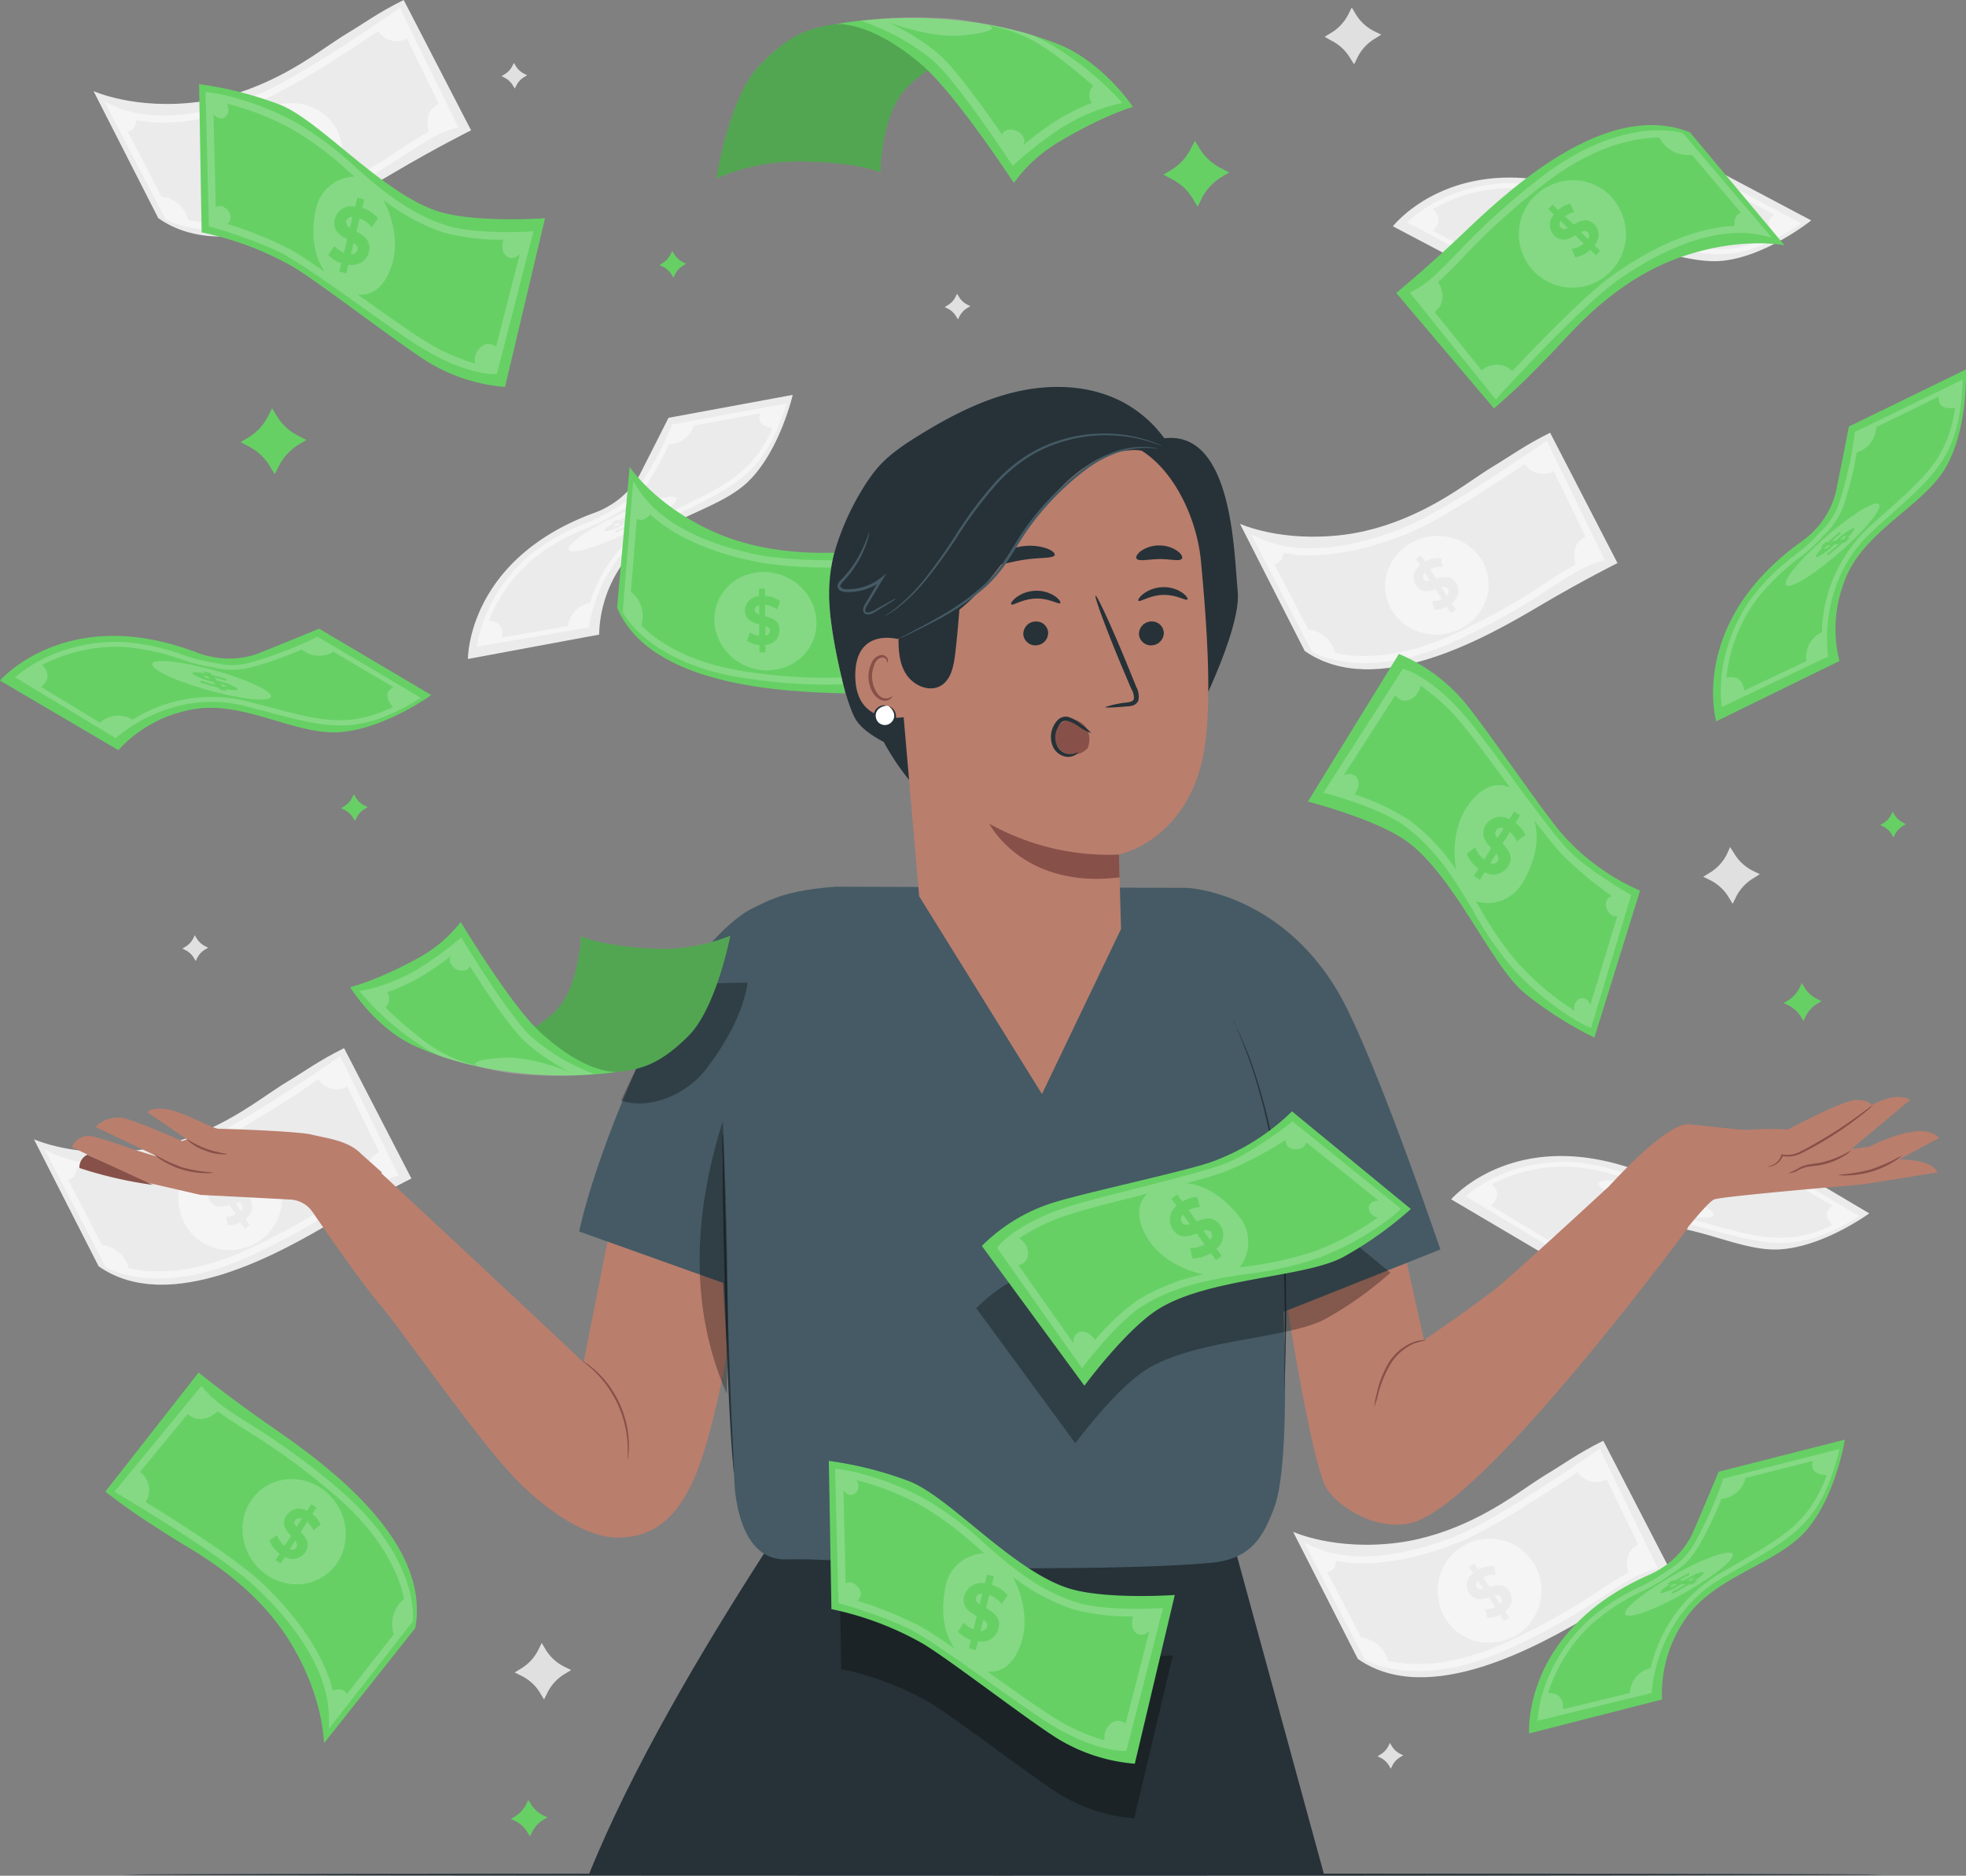 <svg xmlns="http://www.w3.org/2000/svg" width="340.539" height="324.825" viewBox="0 0 340.539 324.825">
  <rect x="0" y="0" width="340.539" height="324.825" fill="#808080" stroke="none"/>
  <g id="Banknote-pana" transform="translate(-14 -30.2)">
    <g id="freepik--background-complete--inject-8" transform="translate(19.876 30.2)">
      <path id="Trazado_140389" data-name="Trazado 140389" d="M136.179,45.24l.311.521a3.568,3.568,0,0,0,1.447,1.361l.543.268-.521.311a3.546,3.546,0,0,0-1.353,1.447l-.275.55-.311-.521a3.568,3.568,0,0,0-1.447-1.361l-.543-.268.521-.318a3.553,3.553,0,0,0,1.361-1.447Z" transform="translate(-53.041 -34.356)" fill="#e0e0e0"/>
      <path id="Trazado_140390" data-name="Trazado 140390" d="M242.259,100.49l.311.521a3.568,3.568,0,0,0,1.447,1.361l.543.268-.521.311a3.618,3.618,0,0,0-1.361,1.447l-.268.543-.311-.514a3.568,3.568,0,0,0-1.447-1.361l-.543-.268.521-.318a3.488,3.488,0,0,0,1.353-1.447Z" transform="translate(-82.351 -49.621)" fill="#e0e0e0"/>
      <path id="Trazado_140391" data-name="Trazado 140391" d="M59.807,254l.311.521a3.619,3.619,0,0,0,1.447,1.361l.55.268-.521.311a3.618,3.618,0,0,0-1.361,1.447l-.268.55-.318-.521a3.554,3.554,0,0,0-1.447-1.361l-.55-.268.521-.318a3.553,3.553,0,0,0,1.361-1.447Z" transform="translate(-31.937 -92.036)" fill="#e0e0e0"/>
      <path id="Trazado_140392" data-name="Trazado 140392" d="M345.845,447.26l.318.521a3.553,3.553,0,0,0,1.447,1.361l.55.268-.521.318a3.553,3.553,0,0,0-1.361,1.447l-.268.55-.311-.521a3.618,3.618,0,0,0-1.447-1.361l-.543-.268.521-.318a3.619,3.619,0,0,0,1.353-1.447Z" transform="translate(-110.976 -145.434)" fill="#e0e0e0"/>
      <path id="Trazado_140393" data-name="Trazado 140393" d="M426.311,232.89l.724,1.136a7.83,7.83,0,0,0,3.22,2.974l1.194.586-1.136.724a7.83,7.83,0,0,0-2.974,3.22l-.586,1.194-.687-1.136a7.788,7.788,0,0,0-3.22-2.974l-1.194-.586,1.143-.688a7.816,7.816,0,0,0,2.967-3.22Z" transform="translate(-132.51 -86.203)" fill="#e0e0e0"/>
      <path id="Trazado_140394" data-name="Trazado 140394" d="M335.747,32l.688,1.143a7.765,7.765,0,0,0,3.22,2.967l1.194.586-1.143.724a7.816,7.816,0,0,0-2.967,3.22l-.586,1.194-.724-1.136a7.8,7.8,0,0,0-3.228-2.974l-1.151-.659,1.136-.688a7.787,7.787,0,0,0,2.974-3.22Z" transform="translate(-107.478 -30.697)" fill="#e0e0e0"/>
      <path id="Trazado_140395" data-name="Trazado 140395" d="M141.867,423.34l.68,1.143a7.787,7.787,0,0,0,3.228,2.967l1.187.586-1.136.688a7.743,7.743,0,0,0-2.967,3.228l-.593,1.187-.68-1.136a7.779,7.779,0,0,0-3.228-2.967l-1.187-.593,1.136-.68a7.831,7.831,0,0,0,2.967-3.228Z" transform="translate(-53.908 -138.825)" fill="#e0e0e0"/>
      <path id="Trazado_140396" data-name="Trazado 140396" d="M376.173,156.322s-5.84,2.895-13.475,7.4c-9.307,5.529-28.463,16.392-40.708,7.809l-11.21-22.008s7.194,3.3,18.143,1.874c9.77-1.266,17.586-6.412,21.1-8.778,1.447-.963,3.3-2.258,4.769-3.141,2.461-1.447,5.413-3.618,9.712-5.732Z" transform="translate(-101.877 -58.811)" fill="#ebebeb"/>
      <ellipse id="Elipse_5331" data-name="Elipse 5331" cx="8.981" cy="8.525" rx="8.981" ry="8.525" transform="matrix(0.985, -0.173, 0.173, 0.985, 232.689, 94.503)" fill="#f5f5f5"/>
      <path id="Trazado_140397" data-name="Trazado 140397" d="M353.451,164.8l-.724-1.114.89-.579.724,1.093a4.646,4.646,0,0,1,2.728-.63l.3,1.534a3.937,3.937,0,0,0-2.171.405l1.078,1.665c1.158-.369,2.5-.724,3.416.724a2.531,2.531,0,0,1-.724,3.5l.724,1.107-.89.572-.724-1.086a4.385,4.385,0,0,1-2.171.55l-.347-1.513a3.915,3.915,0,0,0,1.693-.362l-1.093-1.693c-1.151.376-2.475.724-3.38-.724A2.5,2.5,0,0,1,353.451,164.8Zm.651,2.417c.224.355.6.376,1.086.275l-.89-1.375A.839.839,0,0,0,354.1,167.221Zm3.076,1.447.912,1.447a.883.883,0,0,0,.188-1.158c-.224-.413-.615-.427-1.115-.318Z" transform="translate(-113.364 -66.923)" fill="#ebebeb"/>
      <path id="Trazado_140398" data-name="Trazado 140398" d="M323.98,172.178l.145.087c.362.217,9.1,5.189,24.671-1.9a117.966,117.966,0,0,0,16.725-9.328c3.372-2.171,5.79-3.77,8.482-4.48l.724-.188L364.645,135.66l-.572.405c-.166.116-16.6,11.543-23.926,14.539-5.79,2.381-16.812,5.79-25.105,1.99l-1.592-.724Zm16.6-20.459c5.29-2.171,14.908-8.417,20.264-12.028a3.807,3.807,0,0,0,2.128,1.585,3.879,3.879,0,0,0,2.895-.333l5.522,11.34a3.148,3.148,0,0,0-1.831,2.077,4.537,4.537,0,0,0,.145,2.7c-1.447.8-3.018,1.795-4.834,2.974a115.289,115.289,0,0,1-16.565,9.242c-7.823,3.561-13.815,3.9-17.463,3.561a20.887,20.887,0,0,1-2.83-.456,5.413,5.413,0,0,0-4.661-4.024l-5.884-11.333c.6-.051,1.39-.413,1.541-1.932,7.773,1.469,16.551-1.324,21.537-3.372Z" transform="translate(-102.615 -59.339)" fill="#f5f5f5"/>
      <path id="Trazado_140399" data-name="Trazado 140399" d="M101.783,52.765s-5.84,2.895-13.475,7.4C79,65.69,59.845,76.56,47.6,67.977l-11.21-22s7.194,3.293,18.143,1.874c9.77-1.266,17.586-6.412,21.1-8.786,1.447-.955,3.3-2.258,4.769-3.141,2.461-1.447,5.413-3.618,9.712-5.724Z" transform="translate(-26.063 -30.2)" fill="#ebebeb"/>
      <ellipse id="Elipse_5332" data-name="Elipse 5332" cx="8.981" cy="8.525" rx="8.981" ry="8.525" transform="matrix(0.985, -0.173, 0.173, 0.985, 34.114, 19.542)" fill="#f5f5f5"/>
      <path id="Trazado_140400" data-name="Trazado 140400" d="M79.058,61.243l-.724-1.122.89-.572.724,1.093a4.6,4.6,0,0,1,2.728-.63l.3,1.534a4,4,0,0,0-2.171.4l1.078,1.672c1.158-.369,2.5-.724,3.416.724a2.533,2.533,0,0,1-.724,3.488l.724,1.107-.89.579-.724-1.093a4.393,4.393,0,0,1-2.171.557l-.347-1.513a4.016,4.016,0,0,0,1.693-.362l-1.093-1.693c-1.151.376-2.475.724-3.38-.724A2.479,2.479,0,0,1,79.058,61.243Zm.651,2.417c.224.347.6.376,1.086.275l-.89-1.375a.84.84,0,0,0-.2,1.1Zm3.076,1.447.912,1.447a.9.9,0,0,0,.188-1.165c-.224-.405-.615-.449-1.1-.311Z" transform="translate(-37.546 -38.309)" fill="#ebebeb"/>
      <path id="Trazado_140401" data-name="Trazado 140401" d="M49.532,68.618l.145.087c.362.217,9.1,5.189,24.671-1.9A118.686,118.686,0,0,0,91.1,57.48c3.372-2.171,5.79-3.77,8.482-4.48l.724-.188L90.174,32.1l-.572.405c-.166.116-16.594,11.536-23.925,14.539-5.79,2.381-16.812,5.79-25.105,1.99l-1.592-.724Zm16.6-20.459c5.29-2.171,14.908-8.417,20.264-12.028a3.756,3.756,0,0,0,4.994,1.252l5.522,11.34A3.134,3.134,0,0,0,95.081,50.8a4.509,4.509,0,0,0,.145,2.692c-1.447.8-3.018,1.8-4.834,2.982a115.294,115.294,0,0,1-16.544,9.242c-7.823,3.561-13.815,3.9-17.485,3.553a20.988,20.988,0,0,1-2.83-.449,5.413,5.413,0,0,0-4.661-4.031L43.011,53.456c.6-.043,1.389-.405,1.541-1.932C52.368,53.015,61.125,50.207,66.133,48.159Z" transform="translate(-26.778 -30.725)" fill="#f5f5f5"/>
      <path id="Trazado_140402" data-name="Trazado 140402" d="M388.9,397.532s-5.84,2.895-13.475,7.4c-9.3,5.515-28.463,16.37-40.708,7.809l-11.21-22.008s7.194,3.3,18.143,1.882c9.77-1.274,17.586-6.419,21.1-8.786,1.447-.962,3.3-2.258,4.769-3.141,2.461-1.447,5.413-3.618,9.712-5.732Z" transform="translate(-105.394 -125.457)" fill="#ebebeb"/>
      <path id="Trazado_140403" data-name="Trazado 140403" d="M358.363,409.736a8.99,8.99,0,1,1,10.313,6.846A8.769,8.769,0,0,1,358.363,409.736Z" transform="translate(-114.99 -132.277)" fill="#f5f5f5"/>
      <path id="Trazado_140404" data-name="Trazado 140404" d="M366.178,406.016l-.724-1.115.89-.572.724,1.086a4.646,4.646,0,0,1,2.728-.63l.3,1.534a4.01,4.01,0,0,0-2.171.405L369,408.39c1.158-.369,2.5-.724,3.423.724a2.543,2.543,0,0,1-.724,3.5l.724,1.107-.89.572-.724-1.086a4.407,4.407,0,0,1-2.171.55l-.347-1.513a3.973,3.973,0,0,0,1.693-.355l-1.093-1.7c-1.151.376-2.475.724-3.38-.724A2.471,2.471,0,0,1,366.178,406.016Zm.651,2.424c.224.347.608.369,1.086.275l-.89-1.382a.861.861,0,0,0-.2,1.1Zm3.076,1.447.919,1.411a.89.89,0,0,0,.181-1.158c-.2-.376-.615-.4-1.1-.261Z" transform="translate(-116.878 -133.572)" fill="#ebebeb"/>
      <path id="Trazado_140405" data-name="Trazado 140405" d="M336.66,413.391l.145.087c.369.217,9.1,5.189,24.671-1.889a118.122,118.122,0,0,0,16.725-9.336c3.372-2.171,5.79-3.77,8.482-4.48l.724-.188L377.325,376.88l-.579.4c-.166.116-16.594,11.543-23.925,14.539-5.79,2.381-16.812,5.79-25.105,1.99l-1.585-.724Zm16.6-20.459c5.29-2.171,14.908-8.417,20.264-12.028a3.756,3.756,0,0,0,4.993,1.252l5.522,11.34a3.17,3.17,0,0,0-1.831,2.077,4.53,4.53,0,0,0,.152,2.7c-1.447.8-3.025,1.8-4.834,2.974a116.475,116.475,0,0,1-16.573,9.249c-7.823,3.553-13.815,3.894-17.463,3.553a20.758,20.758,0,0,1-2.822-.456,5.428,5.428,0,0,0-4.661-4.024l-5.884-11.333c.6-.043,1.382-.405,1.534-1.932C339.5,397.773,348.254,394.987,353.261,392.932Z" transform="translate(-106.118 -125.988)" fill="#f5f5f5"/>
      <path id="Trazado_140406" data-name="Trazado 140406" d="M87.506,303.582s-5.833,2.895-13.468,7.4c-9.307,5.522-28.463,16.392-40.708,7.809L22.12,296.787s7.194,3.3,18.143,1.874c9.763-1.266,17.586-6.412,21.1-8.786,1.447-.955,3.293-2.258,4.769-3.134,2.461-1.447,5.406-3.618,9.712-5.732Z" transform="translate(-22.12 -99.499)" fill="#ebebeb"/>
      <path id="Trazado_140407" data-name="Trazado 140407" d="M56.953,315.786a8.994,8.994,0,1,1,10.327,6.846A8.765,8.765,0,0,1,56.953,315.786Z" transform="translate(-31.711 -106.319)" fill="#f5f5f5"/>
      <path id="Trazado_140408" data-name="Trazado 140408" d="M64.776,312.063l-.724-1.122.89-.572.724,1.093a4.646,4.646,0,0,1,2.728-.63l.289,1.534a3.98,3.98,0,0,0-2.171.4l1.049,1.679c1.165-.369,2.5-.724,3.423.724a2.544,2.544,0,0,1-.724,3.5l.724,1.107-.89.572-.724-1.093a4.342,4.342,0,0,1-2.171.557l-.34-1.513a4.017,4.017,0,0,0,1.693-.362l-1.093-1.693c-1.158.376-2.475.724-3.387-.724A2.53,2.53,0,0,1,64.776,312.063Zm.651,2.417c.232.347.608.376,1.086.275l-.883-1.375A.847.847,0,0,0,65.428,314.481Zm3.083,1.447.912,1.447a.883.883,0,0,0,.181-1.165c-.224-.405-.63-.42-1.093-.318Z" transform="translate(-33.599 -107.611)" fill="#ebebeb"/>
      <path id="Trazado_140409" data-name="Trazado 140409" d="M35.254,319.438l.152.087c.362.217,9.1,5.189,24.671-1.9A117.962,117.962,0,0,0,76.8,308.307c3.372-2.171,5.79-3.77,8.482-4.48l.724-.188L75.9,282.92l-.572.405c-.166.116-16.6,11.536-23.925,14.539-5.79,2.381-16.812,5.79-25.105,1.99l-1.592-.724Zm16.609-20.459c5.29-2.171,14.908-8.417,20.264-12.028a3.763,3.763,0,0,0,5,1.252l5.515,11.34a3.127,3.127,0,0,0-1.824,2.077,4.48,4.48,0,0,0,.145,2.7c-1.447.8-3.018,1.795-4.834,2.974a115.291,115.291,0,0,1-16.565,9.242c-7.823,3.561-13.815,3.9-17.47,3.561a20.985,20.985,0,0,1-2.822-.456,5.428,5.428,0,0,0-4.661-4.031l-5.884-11.333c.6-.043,1.382-.405,1.541-1.932C38.1,303.82,46.848,301.027,51.863,298.979Z" transform="translate(-22.836 -100.027)" fill="#f5f5f5"/>
      <path id="Trazado_140410" data-name="Trazado 140410" d="M361.33,313.863s11.181-13.106,33.16-4.668a13.416,13.416,0,0,0,2.576.724,14.286,14.286,0,0,0,7.5-.536c4.277-1.722,10.371-4.234,10.371-4.234l18.816,11.145s-7.9,5.79-15.538,6.238-16.645-5.79-25.445-3.618a22,22,0,0,0-11.579,6.658Z" transform="translate(-115.844 -106.169)" fill="#ebebeb"/>
      <path id="Trazado_140411" data-name="Trazado 140411" d="M416.428,318.827c-.847.724-5.942.058-11.384-1.556s-9.176-3.539-8.33-4.3,5.949-.065,11.391,1.556S417.3,318.067,416.428,318.827Z" transform="translate(-125.588 -108.245)" fill="#f5f5f5"/>
      <path id="Trazado_140412" data-name="Trazado 140412" d="M411.461,318.013l.347.369-1.143-.253-.34-.355a28.709,28.709,0,0,1-3.1-.89l.253-.26a22.974,22.974,0,0,0,2.439.724l-.514-.543a9.794,9.794,0,0,1-3.329-1.274c-.333-.34.268-.449,2.019-.109l-.34-.362,1.143.253.34.355a24.294,24.294,0,0,1,2.511.724l-.2.275c-.673-.224-1.317-.405-1.911-.55l.528.55c1.346.369,2.895.8,3.3,1.252C413.791,318.244,413.234,318.346,411.461,318.013Zm-2.511-1.693-.441-.463c-.564-.094-.724-.051-.615.058a3.192,3.192,0,0,0,1.057.405Zm2.714,1.223a3.142,3.142,0,0,0-1.035-.405l.427.449C411.591,317.673,411.786,317.644,411.663,317.542Z" transform="translate(-128.183 -108.907)" fill="#ebebeb"/>
      <path id="Trazado_140413" data-name="Trazado 140413" d="M415.65,307l-.2.1a66.055,66.055,0,0,1-11.007,4.241,11.96,11.96,0,0,1-6.1.065c-.434-.072-.9-.159-1.447-.239a30.009,30.009,0,0,1-3.865-1.078,36.969,36.969,0,0,0-9.922-2.171h-.065c-.1,0-9.85-.832-17.752,5.529l-.478.376,16.92,10.24.232-.21c.094-.087,9.169-8.286,21.436-5.2,1.447.362,2.8.724,4.067,1.057,9.944,2.627,14.93,3.944,24.917-2.055l.615-.369Zm-7.961,11.861c-1.266-.34-2.62-.724-4.074-1.064a24.973,24.973,0,0,0-19.055,3.134,4.567,4.567,0,0,0-5.471.507l-9.893-5.992c1.911-1.664.8-3.1.145-3.7A27.016,27.016,0,0,1,383,308.73a36.372,36.372,0,0,1,9.8,2.128,29.471,29.471,0,0,0,3.995,1.107l1.447.239a12.773,12.773,0,0,0,6.455-.072,58.89,58.89,0,0,0,8.272-2.96,4.6,4.6,0,0,0,5.341.384l10.1,5.971c-.724.362-1.889,1.288-.087,3.322-7.432,3.51-12.223,2.251-20.669.029Z" transform="translate(-116.806 -106.68)" fill="#f5f5f5"/>
      <path id="Trazado_140414" data-name="Trazado 140414" d="M126,170.428s-.181-17.231,21.935-25.329a13.236,13.236,0,0,0,2.424-1.143,14.148,14.148,0,0,0,5.312-5.29c2.1-4.111,5.066-10,5.066-10l21.516-3.973s-2.171,9.531-7.613,14.915-16.377,6.593-21.573,13.967a22.022,22.022,0,0,0-4.342,12.629Z" transform="translate(-50.822 -56.308)" fill="#ebebeb"/>
      <path id="Trazado_140415" data-name="Trazado 140415" d="M168.776,149.513c-.138,1.129-4.444,3.951-9.611,6.311s-9.234,3.358-9.1,2.229,4.444-3.959,9.611-6.311S168.914,148.384,168.776,149.513Z" transform="translate(-57.471 -63.038)" fill="#f5f5f5"/>
      <path id="Trazado_140416" data-name="Trazado 140416" d="M164.433,154.506l.507.051-1.028.557-.492-.043a31.39,31.39,0,0,1-2.895,1.368v-.362a24.3,24.3,0,0,0,2.309-1.064l-.724-.072a9.829,9.829,0,0,1-3.343,1.23c-.478-.043-.094-.514,1.447-1.411l-.5-.043,1.028-.564.485.043c.8-.42,1.643-.818,2.367-1.114v.333c-.659.275-1.266.564-1.809.839l.76.072a9.945,9.945,0,0,1,3.315-1.223C166.344,153.152,165.967,153.616,164.433,154.506Zm-3,.369-.637-.058c-.492.3-.579.434-.427.449a3.314,3.314,0,0,0,1.064-.391Zm2.844-.861a3.292,3.292,0,0,0-1.049.376l.622.058C164.31,154.166,164.418,154.028,164.274,154.014Z" transform="translate(-59.822 -64.152)" fill="#ebebeb"/>
      <path id="Trazado_140417" data-name="Trazado 140417" d="M162,130.385l-.087.21a66.449,66.449,0,0,1-5.536,10.4,11.848,11.848,0,0,1-4.559,4.06l-1.238.724a29.673,29.673,0,0,1-3.618,1.722,36.875,36.875,0,0,0-8.9,4.892l-.065.051c-.08.058-7.961,5.84-9.755,15.827l-.109.6,19.446-3.358.036-.318c0-.123,1.447-12.267,12.744-18,1.339-.68,2.591-1.3,3.763-1.874,9.249-4.552,13.852-6.817,17.47-17.919l.224-.673Zm1.773,14.177c-1.172.579-2.432,1.2-3.763,1.882a24.915,24.915,0,0,0-12.3,14.879,4.559,4.559,0,0,0-3.792,3.973l-11.4,1.983c.347-2.5-1.447-2.859-2.316-2.895a26.958,26.958,0,0,1,8.308-11.246,36.154,36.154,0,0,1,8.786-4.834,29.832,29.832,0,0,0,3.742-1.788c.449-.282.854-.528,1.23-.724a12.821,12.821,0,0,0,4.813-4.3,58.529,58.529,0,0,0,4.342-7.693,4.591,4.591,0,0,0,4.277-3.22l11.55-2.142c-.333.724-.579,2.171,2.113,2.562C176.017,138.5,171.581,140.712,163.772,144.562Z" transform="translate(-51.411 -56.871)" fill="#f5f5f5"/>
      <path id="Trazado_140418" data-name="Trazado 140418" d="M347.39,80.054s10.573-13.627,32.907-6.246a13.9,13.9,0,0,0,2.605.608,14.228,14.228,0,0,0,7.469-.89C394.561,71.6,400.5,68.8,400.5,68.8l19.344,10.233s-7.613,6.122-15.2,6.976-16.935-4.986-25.583-2.432a22.029,22.029,0,0,0-11.254,7.237Z" transform="translate(-111.992 -40.865)" fill="#ebebeb"/>
      <path id="Trazado_140419" data-name="Trazado 140419" d="M402.563,83.309c-.811.8-5.942.347-11.456-1.006s-9.329-3.1-8.518-3.894,5.934-.347,11.449,1.006S403.373,82.513,402.563,83.309Z" transform="translate(-121.688 -43.412)" fill="#f5f5f5"/>
      <path id="Trazado_140420" data-name="Trazado 140420" d="M397.514,82.745l.362.347-1.151-.2-.355-.34a27.662,27.662,0,0,1-3.141-.724l.239-.268c.724.21,1.621.434,2.475.6l-.543-.521a10.128,10.128,0,0,1-3.387-1.107c-.347-.326.246-.463,2.019-.2l-.362-.347,1.151.2.355.34c.89.166,1.795.369,2.547.586l-.181.289c-.68-.2-1.339-.347-1.932-.463l.55.528a9.632,9.632,0,0,1,3.351,1.093C399.852,82.889,399.265,83,397.514,82.745Zm-2.591-1.57-.463-.441c-.572-.065-.724,0-.615.087A3.394,3.394,0,0,0,394.923,81.174Zm2.772,1.086a3.344,3.344,0,0,0-1.057-.355l.449.427C397.63,82.4,397.767,82.361,397.695,82.26Z" transform="translate(-124.296 -43.954)" fill="#ebebeb"/>
      <path id="Trazado_140421" data-name="Trazado 140421" d="M401.284,70.67l-.2.109A66.833,66.833,0,0,1,390.3,75.5a12,12,0,0,1-6.094.355l-1.447-.174a29.51,29.51,0,0,1-3.915-.89,36.914,36.914,0,0,0-10.016-1.686h-.087c-.1,0-9.871-.362-17.47,6.369l-.449.4,17.369,9.408.224-.224c.087-.087,8.764-8.684,21.161-6.217,1.447.3,2.837.586,4.118.861,10.052,2.171,15.1,3.228,24.787-3.242l.593-.4Zm-7.4,12.223c-1.281-.275-2.649-.572-4.118-.868a24.776,24.776,0,0,0-18.889,4.082,4.567,4.567,0,0,0-5.457.724l-10.132-5.515c1.824-1.751.637-3.134-.036-3.7a27.045,27.045,0,0,1,13.5-3.669,36.157,36.157,0,0,1,9.886,1.657,30.469,30.469,0,0,0,4.045.919l1.447.166a12.788,12.788,0,0,0,6.441-.384,57.9,57.9,0,0,0,8.142-3.343,4.618,4.618,0,0,0,5.355.13l10.363,5.478c-.724.391-1.816,1.375.072,3.322C407.24,85.745,402.405,84.71,393.887,82.893Z" transform="translate(-112.94 -41.382)" fill="#f5f5f5"/>
    </g>
    <g id="freepik--Floor--inject-8" transform="translate(35.132 354.649)">
      <path id="Trazado_140422" data-name="Trazado 140422" d="M348.312,478.708c0,.1-68.31.188-152.549.188S43.2,478.809,43.2,478.708s68.3-.188,152.563-.188S348.312,478.607,348.312,478.708Z" transform="translate(-43.2 -478.52)" fill="#263238"/>
    </g>
    <g id="freepik--Sparkles--inject-8" transform="translate(55.678 54.567)">
      <path id="Trazado_140423" data-name="Trazado 140423" d="M444.054,265.43l.456.76a5.211,5.211,0,0,0,2.171,1.983l.8.391-.76.456a5.211,5.211,0,0,0-1.983,2.171l-.391.8-.456-.724a5.211,5.211,0,0,0-2.171-1.983l-.8-.391.76-.456a5.211,5.211,0,0,0,1.983-2.171Z" transform="translate(-173.636 -119.561)" fill="#66d065"/>
      <path id="Trazado_140424" data-name="Trazado 140424" d="M139.305,460.89l.441.724a5.066,5.066,0,0,0,2.084,1.925l.774.376-.724.441a5.066,5.066,0,0,0-1.918,2.092l-.384.767-.441-.724a5.066,5.066,0,0,0-2.084-1.918l-.774-.384.724-.441a5.138,5.138,0,0,0,1.925-2.084Z" transform="translate(-89.464 -173.567)" fill="#66d065"/>
      <path id="Trazado_140425" data-name="Trazado 140425" d="M77.047,127.88l.8,1.324a9.075,9.075,0,0,0,3.749,3.452l1.382.724-1.317.8a8.988,8.988,0,0,0-3.452,3.749l-.724,1.382-.8-1.324a9.032,9.032,0,0,0-3.713-3.5l-1.382-.724,1.324-.8a9.1,9.1,0,0,0,3.452-3.742Z" transform="translate(-71.59 -81.556)" fill="#66d065"/>
      <path id="Trazado_140426" data-name="Trazado 140426" d="M297.914,63.87l.8,1.324a9.032,9.032,0,0,0,3.749,3.452l1.382.724-1.324.8a9.032,9.032,0,0,0-3.452,3.749l-.68,1.382-.8-1.324a9.119,9.119,0,0,0-3.749-3.5l-1.39-.724,1.324-.8a9.032,9.032,0,0,0,3.452-3.749Z" transform="translate(-132.614 -63.87)" fill="#66d065"/>
      <path id="Trazado_140427" data-name="Trazado 140427" d="M466.179,224.43l.311.514a3.568,3.568,0,0,0,1.447,1.361l.543.268-.521.318a3.553,3.553,0,0,0-1.361,1.447l-.268.55-.311-.521a3.568,3.568,0,0,0-1.447-1.361l-.543-.268.521-.311a3.619,3.619,0,0,0,1.361-1.447Z" transform="translate(-180.021 -108.233)" fill="#66d065"/>
      <path id="Trazado_140428" data-name="Trazado 140428" d="M97.845,220.27l.326.536a3.619,3.619,0,0,0,1.52,1.4l.564.275-.543.326a3.676,3.676,0,0,0-1.4,1.52l-.282.564-.318-.543a3.676,3.676,0,0,0-1.52-1.4l-.564-.275.536-.326a3.618,3.618,0,0,0,1.4-1.52Z" transform="translate(-78.232 -107.083)" fill="#66d065"/>
      <path id="Trazado_140429" data-name="Trazado 140429" d="M174.065,90.26l.326.536a3.741,3.741,0,0,0,1.52,1.4l.557.275-.536.326a3.676,3.676,0,0,0-1.4,1.52l-.282.557-.318-.536a3.691,3.691,0,0,0-1.527-1.375l-.557-.282.536-.318a3.763,3.763,0,0,0,1.4-1.57Z" transform="translate(-99.292 -71.162)" fill="#66d065"/>
    </g>
    <g id="freepik--Character--inject-8" transform="translate(26.455 97.206)">
      <path id="Trazado_140430" data-name="Trazado 140430" d="M340.546,318.288c0,.774,4.668,21.378,4.668,21.378s9.719-6.607,13.41-9.719S380.2,310.32,380.2,310.32l10.725,9.9s-35.461,48.235-48.017,51.137c-6.448,1.484-13.6-3.387-14.988-6.832-3.134-7.686-7.917-40.44-7.917-40.44l6.955-3.076Z" transform="translate(-111.003 -174.603)" fill="#ba7e6d"/>
      <path id="Trazado_140431" data-name="Trazado 140431" d="M351.967,350.913a11.936,11.936,0,0,0-2.207.579,9.162,9.162,0,0,0-4.038,3.575,20,20,0,0,0-2.091,5.1,16.128,16.128,0,0,1-.68,2.215,12.071,12.071,0,0,1,.413-2.287,17.456,17.456,0,0,1,2.026-5.24,8.873,8.873,0,0,1,4.27-3.618,5.747,5.747,0,0,1,1.679-.355A1.737,1.737,0,0,1,351.967,350.913Z" transform="translate(-117.344 -185.806)" fill="#875149"/>
      <path id="Trazado_140432" data-name="Trazado 140432" d="M399.26,308.07s9.77-10.942,13.714-10.631,9.611,1.165,11.188.9a42.914,42.914,0,0,1,5.985,0s10.24-5.544,12.129-5.109c0,0,1.759-.094,2.366.9,0,0,3.893-2.468,6.7-.934l-10.2,8.5,3.112-.391s9.169-4.849,12.071-1.513l-6.926,3.72s5.753-.087,6.622,2.251l-12.889,2.07s-24.49,2.048-25.785,2.613-6.477,7.237-6.477,7.237Z" transform="translate(-132.903 -169.733)" fill="#ba7e6d"/>
      <path id="Trazado_140433" data-name="Trazado 140433" d="M455.178,294.75a3.468,3.468,0,0,1-.615.6c-.413.362-1.02.876-1.8,1.447a59,59,0,0,1-6.376,4.306c-1.238.724-2.41,1.382-3.553,1.911a4.82,4.82,0,0,1-3.329.449l.181-.1a2.9,2.9,0,0,1-1.824,1.853,2.468,2.468,0,0,1-.724.13h-.246a7.587,7.587,0,0,0,.9-.253,2.815,2.815,0,0,0,1.6-1.78l.043-.145.138.043a4.6,4.6,0,0,0,3.1-.5c1.1-.528,2.287-1.209,3.5-1.918,2.584-1.505,4.82-3.04,6.412-4.19l1.874-1.375A3.792,3.792,0,0,1,455.178,294.75Z" transform="translate(-143.3 -170.301)" fill="#875149"/>
      <path id="Trazado_140434" data-name="Trazado 140434" d="M452.972,305.41a4.806,4.806,0,0,1-1.368,1.064,11.775,11.775,0,0,1-3.893,1.505c-.811.159-1.592.188-2.265.311a6,6,0,0,0-1.7.608,2.96,2.96,0,0,1-1.664.478,12.887,12.887,0,0,0,1.534-.724,5.717,5.717,0,0,1,1.766-.724c.724-.152,1.447-.188,2.251-.347A17.942,17.942,0,0,0,452.972,305.41Z" transform="translate(-144.734 -173.246)" fill="#875149"/>
      <path id="Trazado_140435" data-name="Trazado 140435" d="M465.017,306.638a5.854,5.854,0,0,1-1.389,1.071,16.074,16.074,0,0,1-8.026,2.424,5.789,5.789,0,0,1-1.751-.123,29.564,29.564,0,0,0,5.79-.934A30.146,30.146,0,0,0,465.017,306.638Z" transform="translate(-147.986 -173.584)" fill="#875149"/>
      <path id="Trazado_140436" data-name="Trazado 140436" d="M185.243,402c-10.573,16.457-22.847,37.046-30.323,55.595H282.291L267.093,402Z" transform="translate(-65.391 -199.934)" fill="#263238"/>
      <path id="Trazado_140437" data-name="Trazado 140437" d="M87.84,313.983s9,13.193,12.05,16.645,15.921,21.906,22.616,29.3,14,11.456,18.722,11.456c4.849,0,9.755-1.657,13.606-10.7,5.558-13.027,10.24-51.383,10.24-51.383l-21.711-7.961-7.888,39.717h0c-2.12-2.113-35.577-33.29-35.577-33.29l-7.671,3.184Z" transform="translate(-46.857 -172.122)" fill="#ba7e6d"/>
      <path id="Trazado_140438" data-name="Trazado 140438" d="M44.287,296.116s.514-.919,3.372-.507,7.874,3.372,9,3.372,13.692.405,16.146,1.02,6.267.984,8.511,3.329l3.618,3.228-12.136,6.673a5.015,5.015,0,0,0-3.879-2c-2.757-.166-15.422-.8-15.422-.8l-9.813-2.258L31.21,302.137a3.126,3.126,0,0,1,3.575-1.845c2.555.615,7.36,2.352,7.36,2.352l4.19,1.281L35.3,298.656a5.392,5.392,0,0,1,5.616-1.324c3.474,1.122,9.408,3.778,9.408,3.778l.818-.3Z" transform="translate(-31.21 -170.509)" fill="#ba7e6d"/>
      <path id="Trazado_140439" data-name="Trazado 140439" d="M65.676,305.4a8,8,0,0,1-3.734-.608,8,8,0,0,1-3.242-1.961c.065-.094,1.447.912,3.365,1.614S65.684,305.288,65.676,305.4Z" transform="translate(-38.806 -172.531)" fill="#875149"/>
      <path id="Trazado_140440" data-name="Trazado 140440" d="M61.188,309.526a4.993,4.993,0,0,1-1.628.123,14.38,14.38,0,0,1-7.469-2.309,5.319,5.319,0,0,1-1.281-1.02,25.843,25.843,0,0,0,4.965,2.338A25.713,25.713,0,0,0,61.188,309.526Z" transform="translate(-36.625 -173.498)" fill="#875149"/>
      <path id="Trazado_140441" data-name="Trazado 140441" d="M34.389,306.5A2.446,2.446,0,0,0,33,308.809a72.891,72.891,0,0,0,12.723,2.931" transform="translate(-31.704 -173.548)" fill="#875149"/>
      <path id="Trazado_140442" data-name="Trazado 140442" d="M161.25,372.88c-.08,0,.072-1.1-.043-2.895a18.736,18.736,0,0,0-.456-3.054,20.721,20.721,0,0,0-1.23-3.568,20.214,20.214,0,0,0-1.911-3.257,18.75,18.75,0,0,0-2.019-2.338c-1.266-1.23-2.171-1.831-2.171-1.889a2.939,2.939,0,0,1,.673.391,5.722,5.722,0,0,1,.724.536c.275.224.608.463.926.774a17.166,17.166,0,0,1,2.113,2.323,17.948,17.948,0,0,1,3.2,6.955,17.2,17.2,0,0,1,.384,3.119,10.926,10.926,0,0,1,0,1.2,6,6,0,0,1-.08.9A3.256,3.256,0,0,1,161.25,372.88Z" transform="translate(-64.977 -187.191)" fill="#875149"/>
      <path id="Trazado_140443" data-name="Trazado 140443" d="M181.785,247.463c-3,1.853-9.944,7.476-17.123,22.673-9.56,20.213-12.042,32.827-12.042,32.827l25.409,9.075,7.7-66.479S182.777,246.855,181.785,247.463Z" transform="translate(-64.756 -156.71)" fill="#455a64"/>
      <path id="Trazado_140444" data-name="Trazado 140444" d="M185.3,267.763s.6,21.45.6,27.276,2.605,49.639,2.605,49.639,0,14.416,8.952,14.192,24.258,1.513,30.316,1.513c4.465,0,29.845.3,43.2-.9,6.332-.565,8.771-3.655,10.725-8.684.261-.68.1-.282.261-.68,3.828-9.408.868-49.667.868-49.667l-4.74-36.395-10.8-21.472-61.16-.2C186.53,243.736,186.53,251.784,185.3,267.763Z" transform="translate(-73.785 -155.834)" fill="#455a64"/>
      <path id="Trazado_140445" data-name="Trazado 140445" d="M324.168,260.286C314.094,243.568,298.6,242.7,298.6,242.7l9.148,75.388,7.237-2.012c.536-.181,27.139-10.79,27.139-10.79S330.363,270.548,324.168,260.286Z" transform="translate(-105.09 -155.92)" fill="#455a64"/>
      <path id="Trazado_140446" data-name="Trazado 140446" d="M309.13,274.44a1.111,1.111,0,0,1,.094.145c.058.1.138.268.224.449.188.391.492.97.832,1.737a64.015,64.015,0,0,1,2.584,6.607,101.753,101.753,0,0,1,4.675,22.891,211.7,211.7,0,0,1,.724,23.375c-.051,2.989-.123,5.406-.181,7.078,0,.811-.058,1.447-.072,1.925v.507a.644.644,0,0,1,0,.166.8.8,0,0,1,0-.174v-2.424c0-1.708,0-4.118.058-7.085a232.65,232.65,0,0,0-.818-23.332,106.305,106.305,0,0,0-4.552-22.847c-.926-2.837-1.809-5.066-2.468-6.629-.311-.774-.593-1.361-.724-1.766l-.2-.463a1.176,1.176,0,0,1-.181-.159Z" transform="translate(-108 -164.689)" fill="#263238"/>
      <g id="Grupo_114494" data-name="Grupo 114494" transform="translate(156.645 137.056)" opacity="0.3">
        <path id="Trazado_140447" data-name="Trazado 140447" d="M247.66,334.655a29.288,29.288,0,0,1,11.463-7.092c5.717-1.845,22.652-5.377,27.146-7.027a37.632,37.632,0,0,0,13.251-8.366L319.4,328.5a61.378,61.378,0,0,1-11.3,8.033c-6.4,3.438-22.167,3.452-30.656,8.547-5.5,3.3-12.621,12.961-12.621,12.961Z" transform="translate(-247.66 -312.17)"/>
      </g>
      <g id="Grupo_114495" data-name="Grupo 114495" transform="translate(132.828 197.239)" opacity="0.3">
        <path id="Trazado_140448" data-name="Trazado 140448" d="M265.93,445.982a29.317,29.317,0,0,1-12.831-4.14c-5.117-3.155-18.773-13.75-22.941-16.117a52.658,52.658,0,0,0-14.981-5.609l-.427-24.787a61.276,61.276,0,0,1,13.439,3.4c6.767,2.649,16.992,14.648,26.379,17.818,6.072,2.048,18.049,1.209,18.049,1.209Z" transform="translate(-214.75 -395.33)"/>
      </g>
      <g id="Grupo_114496" data-name="Grupo 114496" transform="translate(95.123 103.165)" opacity="0.3">
        <path id="Trazado_140449" data-name="Trazado 140449" d="M162.65,285.763c5.066,1.708,11.478-1.194,14.727-5.442s6.426-9.69,7.2-14.981c-3.713,0-8.757.275-12.469.268Z" transform="translate(-162.65 -265.34)"/>
      </g>
      <path id="Trazado_140450" data-name="Trazado 140450" d="M186.981,301.62a3.149,3.149,0,0,1,.043.593l.065,1.708c.043,1.52.1,3.662.174,6.289.145,5.334.34,12.65.55,20.734s.492,15.422.724,20.727c.13,2.627.232,4.762.3,6.282,0,.724.058,1.281.08,1.708a5.245,5.245,0,0,1,0,.593,3,3,0,0,1-.08-.593c-.043-.42-.094-.991-.152-1.7-.138-1.447-.268-3.619-.427-6.274-.3-5.3-.6-12.636-.839-20.734s-.369-15.429-.441-20.741c0-2.627-.036-4.762-.051-6.289v-1.708A3.4,3.4,0,0,1,186.981,301.62Z" transform="translate(-74.236 -172.199)" fill="#263238"/>
      <g id="Grupo_114497" data-name="Grupo 114497" transform="translate(108.735 127.163)" opacity="0.3">
        <path id="Trazado_140451" data-name="Trazado 140451" d="M186.135,345.613c-6.615-14.908-5.63-31.553-.666-47.113.724,15.161,1.057,31.937.688,47.113" transform="translate(-181.459 -298.5)"/>
      </g>
      <path id="Trazado_140452" data-name="Trazado 140452" d="M273.605,137.915a21.363,21.363,0,0,0-10.58-12.636c-5.522-2.815-12.108-3.054-18.15-1.665s-11.623,4.306-16.9,7.563c-2.96,1.824-5.905,3.821-7.961,6.607-3.807,5.066-7.476,13.352-7.678,19.7-.159,5.131,2.171,17.9,4.465,22.485.818,1.636,2.736,3.076,5.066,4.292a43.479,43.479,0,0,0,9.632,12.013q1.628-5.211,3.264-10.421Z" transform="translate(-81.253 -122.788)" fill="#263238"/>
      <path id="Trazado_140453" data-name="Trazado 140453" d="M288.752,134.5l-10.132-1.52c5.891,12.983,8.25,42.995,11.8,56.8,3.568-5.507,11.738-22.2,11.087-28.724S300.715,133.038,288.752,134.5Z" transform="translate(-99.57 -125.604)" fill="#263238"/>
      <path id="Trazado_140454" data-name="Trazado 140454" d="M227.333,158.429a17.251,17.251,0,0,1,12.52-16.247l23.079-6.593c10.016-1.375,17.072,10.8,18.02,20.857,1.049,11.181,1.838,22.992.767,31.394-2.171,16.891-14.966,19.431-14.966,19.431s.224,7.961.355,12.9l-13.692,28.579-21.27-34.245-4.842-55.87C227.261,158.35,227.318,158.813,227.333,158.429Z" transform="translate(-85.387 -126.295)" fill="#ba7e6d"/>
      <path id="Trazado_140455" data-name="Trazado 140455" d="M290.908,180.79a2.171,2.171,0,0,1-2.012,2.243,2.07,2.07,0,0,1-2.287-1.874,2.171,2.171,0,0,1,2.012-2.243,2.07,2.07,0,0,1,2.287,1.874Z" transform="translate(-101.777 -138.292)" fill="#263238"/>
      <path id="Trazado_140456" data-name="Trazado 140456" d="M294.957,172.834c-.253.289-1.925-.868-4.248-.789s-3.98,1.288-4.241,1.013c-.13-.123.13-.637.854-1.2a5.905,5.905,0,0,1,3.387-1.158,5.63,5.63,0,0,1,3.387.984C294.8,172.2,295.087,172.7,294.957,172.834Z" transform="translate(-101.729 -136.025)" fill="#263238"/>
      <path id="Trazado_140457" data-name="Trazado 140457" d="M263.228,180.8a2.171,2.171,0,0,1-2.012,2.236,2.07,2.07,0,0,1-2.287-1.874,2.171,2.171,0,0,1,2.012-2.243,2.07,2.07,0,0,1,2.287,1.882Z" transform="translate(-94.129 -138.292)" fill="#263238"/>
      <path id="Trazado_140458" data-name="Trazado 140458" d="M264.515,173.7c-.26.289-1.932-.868-4.248-.789s-3.988,1.288-4.248,1.013c-.123-.123.13-.637.854-1.2a5.927,5.927,0,0,1,3.387-1.158,5.7,5.7,0,0,1,3.394.977C264.385,173.074,264.638,173.573,264.515,173.7Z" transform="translate(-93.317 -136.265)" fill="#263238"/>
      <path id="Trazado_140459" data-name="Trazado 140459" d="M277.869,192.043a16.505,16.505,0,0,1,3.749-.8c.586-.08,1.143-.21,1.23-.615a2.96,2.96,0,0,0-.449-1.744l-1.889-4.458c-2.627-6.347-4.552-11.579-4.3-11.681s2.6,4.957,5.225,11.3l1.824,4.487a3.467,3.467,0,0,1,.376,2.316,1.491,1.491,0,0,1-.948.9,3.677,3.677,0,0,1-1,.166C279.338,192.123,277.883,192.181,277.869,192.043Z" transform="translate(-98.898 -136.592)" fill="#263238"/>
      <path id="Trazado_140460" data-name="Trazado 140460" d="M250.77,227.29s5.79,11.391,22.579,9.3l-.109-3.951a42.387,42.387,0,0,1-22.471-5.348Z" transform="translate(-91.875 -151.662)" fill="#875149"/>
      <path id="Trazado_140461" data-name="Trazado 140461" d="M262.4,162.388c-.21.637-2.533.405-5.247.818s-4.885,1.223-5.269.666c-.166-.261.2-.868,1.064-1.505a9.256,9.256,0,0,1,8.011-1.136C261.973,161.585,262.487,162.062,262.4,162.388Z" transform="translate(-92.172 -133.286)" fill="#263238"/>
      <path id="Trazado_140462" data-name="Trazado 140462" d="M293.869,163.007c-.391.536-2.012.043-3.93.072s-3.539.463-3.93-.072c-.174-.268.065-.8.76-1.324a5.529,5.529,0,0,1,3.17-.963,5.45,5.45,0,0,1,3.163.97C293.8,162.2,294.042,162.739,293.869,163.007Z" transform="translate(-101.596 -133.268)" fill="#263238"/>
      <path id="Trazado_140463" data-name="Trazado 140463" d="M274.441,138.811a7.38,7.38,0,0,0-6.644-4,14.4,14.4,0,0,0-7.693,2.482c-9.85,6.072-14.6,20.2-24.316,26.466-2.388,1.541-5.594.282-7.613,2.294s-3.264,5.167-2.048,7.736a23.794,23.794,0,0,1-3.618-5.71,7.961,7.961,0,0,1,.094-6.557c.811-1.505,2.294-2.685,2.656-4.342.326-1.447-.3-2.982-.275-4.494a9.784,9.784,0,0,1,1.447-4.342c3.676-6.969,8.836-13.316,15.588-17.369A28.514,28.514,0,0,1,256.7,126.74a21.776,21.776,0,0,1,14.192,5.167c2.272,2,4.661,4.067,3.618,6.9" transform="translate(-83.883 -123.88)" fill="#263238"/>
      <path id="Trazado_140464" data-name="Trazado 140464" d="M227.6,183.622c-.188-.478-9.046-3.394-8.9,5.934.145,9.061,9.234,7.013,9.242,6.752S227.6,183.622,227.6,183.622Z" transform="translate(-83.013 -139.374)" fill="#ba7e6d"/>
      <path id="Trazado_140465" data-name="Trazado 140465" d="M225.961,194.066c-.036,0-.152.116-.42.246a1.592,1.592,0,0,1-1.18.043c-.963-.333-1.795-1.838-1.874-3.466a5.3,5.3,0,0,1,.4-2.265,1.831,1.831,0,0,1,1.165-1.238.811.811,0,0,1,.941.413c.123.253.072.434.123.449s.188-.152.109-.528a1,1,0,0,0-.369-.557,1.18,1.18,0,0,0-.876-.217,2.222,2.222,0,0,0-1.621,1.447,5.327,5.327,0,0,0-.5,2.533c.094,1.824,1.064,3.517,2.381,3.865a1.643,1.643,0,0,0,1.447-.268C225.946,194.291,226,194.088,225.961,194.066Z" transform="translate(-83.884 -140.511)" fill="#875149"/>
      <path id="Trazado_140466" data-name="Trazado 140466" d="M225.85,165.564a2.8,2.8,0,0,0,.536-.318c.34-.232.868-.543,1.491-1.006a31.068,31.068,0,0,0,4.762-4.6,85.929,85.929,0,0,0,5.79-7.961,70.645,70.645,0,0,1,7.237-9.524,28.225,28.225,0,0,1,4.711-3.944,23.4,23.4,0,0,1,5.138-2.511,25.829,25.829,0,0,1,9.56-1.447,24.663,24.663,0,0,1,6.463,1.078c.724.2,1.31.441,1.693.572a3.923,3.923,0,0,0,.6.2,2.953,2.953,0,0,0-.564-.268,13.753,13.753,0,0,0-1.679-.651,23.4,23.4,0,0,0-6.513-1.216,25.518,25.518,0,0,0-9.7,1.382,23.341,23.341,0,0,0-5.232,2.533,28.514,28.514,0,0,0-4.8,4,69.879,69.879,0,0,0-7.237,9.589,93.428,93.428,0,0,1-5.667,7.961,33.48,33.48,0,0,1-4.632,4.653c-.608.485-1.115.818-1.447,1.064a4.061,4.061,0,0,0-.514.413Z" transform="translate(-84.989 -125.867)" fill="#455a64"/>
      <path id="Trazado_140467" data-name="Trazado 140467" d="M225.385,199.042a1.78,1.78,0,1,0,.427.123" transform="translate(-84.293 -143.851)" fill="#fff"/>
      <path id="Trazado_140468" data-name="Trazado 140468" d="M225.745,199.145a2.424,2.424,0,0,1,.854,1.187,1.534,1.534,0,0,1-.318,1.447,1.578,1.578,0,0,1-2.808-.8,1.549,1.549,0,0,1,.492-1.382,2.388,2.388,0,0,1,1.353-.557.766.766,0,0,0-.427-.087,1.889,1.889,0,0,0-1.795,2.077,1.94,1.94,0,0,0,3.474,1,1.78,1.78,0,0,0,.3-1.759,1.838,1.838,0,0,0-.724-.955C225.919,199.138,225.752,199.124,225.745,199.145Z" transform="translate(-84.226 -143.831)" fill="#263238"/>
      <path id="Trazado_140469" data-name="Trazado 140469" d="M229.088,176.045c-.072,2.482-.116,5.066,1.093,7.237s4.132,3.575,6.246,2.287c1.722-1.049,2.171-3.315,2.424-5.319.724-5.79.926-11.637,1.665-17.419Z" transform="translate(-85.876 -133.851)" fill="#263238"/>
      <path id="Trazado_140470" data-name="Trazado 140470" d="M274.167,137.432c0,.058-.8-.123-2.251-.13a15.422,15.422,0,0,0-5.963,1.266,19.542,19.542,0,0,0-3.7,2.041,41.52,41.52,0,0,0-3.792,3.068,46.456,46.456,0,0,0-7.346,8.388c-1.107,1.65-2.077,3.336-3.141,4.907a23.02,23.02,0,0,1-3.51,4.19,40.578,40.578,0,0,1-7.5,5.334c-2.287,1.288-4.2,2.171-5.515,2.837l-1.527.724a2.611,2.611,0,0,1-.55.217,2.309,2.309,0,0,1,.5-.311l1.491-.789c1.288-.68,3.17-1.643,5.421-2.967a41.746,41.746,0,0,0,7.367-5.37,22.971,22.971,0,0,0,3.416-4.118c1.042-1.556,2.012-3.249,3.126-4.914a45.431,45.431,0,0,1,7.461-8.453,38.29,38.29,0,0,1,3.865-3.068,19.488,19.488,0,0,1,3.8-2.026,14.836,14.836,0,0,1,6.1-1.129,10.422,10.422,0,0,1,1.679.181A2.658,2.658,0,0,1,274.167,137.432Z" transform="translate(-85.962 -126.748)" fill="#455a64"/>
      <path id="Trazado_140471" data-name="Trazado 140471" d="M224.644,168.98a3.914,3.914,0,0,1-.782.564l-2.258,1.411-.76.47a2.526,2.526,0,0,1-.984.355.926.926,0,0,1-.615-.13.767.767,0,0,1-.355-.586,2,2,0,0,1,.4-1.158c.774-1.332,1.628-2.786,2.54-4.342l.369.326a9.6,9.6,0,0,1-2.895,1.534,9.407,9.407,0,0,1-3.228.47,2.735,2.735,0,0,1-.825-.116,1.136,1.136,0,0,1-.724-.593.97.97,0,0,1,.13-.919,3.7,3.7,0,0,1,.5-.579,19.171,19.171,0,0,0,2.967-3.98,31.223,31.223,0,0,0,1.845-4.226,4.785,4.785,0,0,1-.253,1.23,16.7,16.7,0,0,1-1.274,3.17,18.352,18.352,0,0,1-2.953,4.132c-.326.326-.651.724-.514.984a1.3,1.3,0,0,0,1.114.4,9.1,9.1,0,0,0,5.79-1.9l1.057-.818-.724,1.143-2.6,4.342a1.737,1.737,0,0,0-.355.9c0,.253.239.4.528.369a4.718,4.718,0,0,0,1.607-.724l2.33-1.288A4.537,4.537,0,0,1,224.644,168.98Z" transform="translate(-81.843 -132.373)" fill="#455a64"/>
      <path id="Trazado_140472" data-name="Trazado 140472" d="M266.465,204.758a3.047,3.047,0,0,1,3.068-2.388,3.191,3.191,0,0,1,2.482,1.664,3.922,3.922,0,0,1,.224,3.025l-.043.217a3.438,3.438,0,0,1-3.857.934,3.22,3.22,0,0,1-1.874-3.452Z" transform="translate(-96.2 -144.776)" fill="#875149"/>
      <path id="Trazado_140473" data-name="Trazado 140473" d="M270.214,207.862a1.063,1.063,0,0,1-.463.463,2.526,2.526,0,0,1-1.773.268,3.09,3.09,0,0,1-2.084-1.679,4.241,4.241,0,0,1,.9-4.719,1.947,1.947,0,0,1,1.665-.478,5.977,5.977,0,0,1,2.287,1.288,7.626,7.626,0,0,1,1.751,1.52,7.708,7.708,0,0,1-2.055-1.078,6.376,6.376,0,0,0-2.092-1.042,1.238,1.238,0,0,0-1.064.34,3.445,3.445,0,0,0-.724,1.18,3.394,3.394,0,0,0,0,2.685,2.591,2.591,0,0,0,1.585,1.447,2.555,2.555,0,0,0,1.527,0C269.983,207.949,270.171,207.819,270.214,207.862Z" transform="translate(-95.955 -144.587)" fill="#263238"/>
    </g>
    <g id="freepik--Banknotes--inject-8" transform="translate(14 33.208)">
      <path id="Trazado_140474" data-name="Trazado 140474" d="M342.8,186.67a30.33,30.33,0,0,1,11.268,8.236c4,4.769,13.982,19.641,17.318,23.31a39.007,39.007,0,0,0,13.186,9.459l-7.917,25.431a63.469,63.469,0,0,1-12.107-7.715c-5.79-4.8-11.948-19.923-20.148-26.089-5.3-3.988-17.369-7.056-17.369-7.056Z" transform="translate(-100.49 -76.44)" fill="#66d065"/>
      <g id="Grupo_114498" data-name="Grupo 114498" transform="translate(229.246 112.813)" opacity="0.2">
        <path id="Trazado_140475" data-name="Trazado 140475" d="M384.063,229.421h0c-.072-.051-7.961-4.516-11.3-8.228-2.366-2.613-6.014-7.577-9.546-12.382-2.67-3.618-5.2-7.078-7.1-9.408-6.079-7.454-10.921-8.959-11.123-9.017l-.47-.145L330.77,211.7l.861.232c.087,0,8.967,2.424,13.157,5.486,5.58,4.074,8.8,9.495,11.919,14.735a58.3,58.3,0,0,0,7.237,10.385,49.724,49.724,0,0,0,8.583,7.317,33.416,33.416,0,0,0,3.9,2.287l.68.311Zm-38.537-13.027a38.584,38.584,0,0,0-9.408-4.4,3.351,3.351,0,0,0,.724-2.229c-.347-1.31-1.447-1.578-2.584-1.049l8.959-13.938.072.109c1.382,1.939,4.089.268,4.27-1.73a.991.991,0,0,0,.145.094,34.318,34.318,0,0,1,7.4,6.947c1.882,2.309,4.4,5.732,7.063,9.365.311.413.615.832.919,1.245-2.041-.941-4.733-.492-7.273,3.068-2.345,3.3-2.678,7.751-2.063,11.152a35.462,35.462,0,0,0-8.221-8.663Zm19.33,25.279a58.251,58.251,0,0,1-7.063-10.132l-.622-1.049a7.02,7.02,0,0,0,7.961-2.989c1.693-2.844,3.315-6.919,2.171-11.015,1.722,2.265,3.3,4.263,4.538,5.638a65.4,65.4,0,0,0,8.887,7.476,1.447,1.447,0,0,0-.984,1.845c.159.8.912,1.795,1.824,1.6l.123-.051-4.7,15.48c-.724-2.171-3.119-1.158-2.743.977a48.206,48.206,0,0,1-9.386-7.809Z" transform="translate(-330.77 -190.24)" fill="#fff"/>
      </g>
      <path id="Trazado_140476" data-name="Trazado 140476" d="M368.169,234.914l-.832,1.324-1.057-.659.811-1.3a5.45,5.45,0,0,1-2.041-2.6l1.484-1.086a4.748,4.748,0,0,0,1.527,2.128l1.237-1.983c-.97-1.049-2-2.309-.948-4.009a3,3,0,0,1,4.082-1l.825-1.317,1.057.659-.811,1.3a5.2,5.2,0,0,1,1.7,2.07l-1.447,1.129a4.66,4.66,0,0,0-1.23-1.636l-1.259,2.019c.977,1.049,2,2.294.948,3.966A3.017,3.017,0,0,1,368.169,234.914ZM370.427,233c.26-.42.094-.832-.253-1.3l-1.02,1.636A1,1,0,0,0,370.427,233Zm-.036-4,1.057-1.686a1.049,1.049,0,0,0-1.332.391C369.855,228.118,370.029,228.545,370.391,229Z" transform="translate(-110.995 -86.871)" fill="#66d065"/>
      <path id="Trazado_140477" data-name="Trazado 140477" d="M249,319.443a30.33,30.33,0,0,1,11.869-7.338c5.92-1.918,23.455-5.572,28.108-7.28a38.993,38.993,0,0,0,13.75-8.684l20.582,16.906a63.682,63.682,0,0,1-11.724,8.323c-6.629,3.561-22.956,3.575-31.749,8.851-5.7,3.416-13.07,13.425-13.07,13.425Z" transform="translate(-78.931 -106.687)" fill="#66d065"/>
      <g id="Grupo_114499" data-name="Grupo 114499" transform="translate(172.711 191.19)" opacity="0.2">
        <path id="Trazado_140478" data-name="Trazado 140478" d="M303.837,298.54h0c-.072.051-7.172,5.659-11.883,7.382-3.307,1.209-9.278,2.721-15.06,4.183-4.342,1.107-8.518,2.171-11.391,3.04-9.191,2.83-12.411,6.745-12.542,6.911l-.311.376,14.727,20.857.536-.724c.058-.08,5.623-7.4,10.038-10.132,5.869-3.618,12.1-4.581,18.129-5.5a58.479,58.479,0,0,0,12.346-2.793,49.7,49.7,0,0,0,10.009-5.211,31.846,31.846,0,0,0,3.618-2.75l.55-.514Zm-26.6,30.8a38.6,38.6,0,0,0-7.621,7.063,3.278,3.278,0,0,0-1.809-1.447c-1.339-.174-2,.724-1.939,2l-9.546-13.548h.13c2.316-.557,1.788-3.691,0-4.61l.138-.1a34.463,34.463,0,0,1,9.285-4.263c2.844-.876,6.969-1.918,11.333-3.025l1.5-.376c-1.636,1.534-2.236,4.2.109,7.9,2.171,3.409,6.173,5.392,9.56,6.1A35.462,35.462,0,0,0,277.241,329.341Zm30.663-8.409a59.01,59.01,0,0,1-12.071,2.728l-1.2.181a7.034,7.034,0,0,0,.217-8.474c-2-2.634-5.167-5.674-9.408-6.13,2.757-.724,5.2-1.447,6.933-2.091a64.679,64.679,0,0,0,10.277-5.421,1.447,1.447,0,0,0,1.339,1.607c.8.159,2-.166,2.171-1.086a.78.78,0,0,0,0-.13l12.6,10.175c-2.294-.116-2.251,2.453-.13,2.895a47.547,47.547,0,0,1-10.725,5.746Z" transform="translate(-252.65 -298.54)" fill="#fff"/>
      </g>
      <path id="Trazado_140479" data-name="Trazado 140479" d="M302.063,325.414l.919,1.266-1.006.724-.9-1.238a5.529,5.529,0,0,1-3.177.919l-.441-1.788a4.718,4.718,0,0,0,2.54-.615l-1.368-1.9c-1.346.507-2.895,1-4.074-.622a3.009,3.009,0,0,1,.608-4.161l-.912-1.259,1.013-.724.9,1.238a5.167,5.167,0,0,1,2.547-.8l.507,1.759a4.77,4.77,0,0,0-1.976.528l1.4,1.932c1.339-.521,2.895-.991,4.031.608A2.989,2.989,0,0,1,302.063,325.414Zm-4.639-4.284-1.165-1.614a1.049,1.049,0,0,0-.138,1.382c.282.427.767.42,1.3.261Zm3.72,1.447c-.289-.4-.724-.405-1.3-.261l1.129,1.57a1,1,0,0,0,.166-1.252Z" transform="translate(-91.358 -112.18)" fill="#66d065"/>
      <path id="Trazado_140480" data-name="Trazado 140480" d="M233.325,38.947,208.72,35.64l-2.605.261c-4.458.608-8.019,1.686-13.323,7.3-5.16,5.464-7.331,19.424-7.331,19.424a35.054,35.054,0,0,1,15.552-2.938c9.43.21,12.86,1.86,12.86,1.86s.065-9.408,4.1-14.127C223.006,41.567,233.325,38.947,233.325,38.947Z" transform="translate(-61.375 -34.711)" fill="#66d065"/>
      <g id="Grupo_114500" data-name="Grupo 114500" transform="translate(124.085 0.929)" opacity="0.2">
        <path id="Trazado_140481" data-name="Trazado 140481" d="M233.325,38.947,208.72,35.64l-2.605.261c-4.458.608-8.019,1.686-13.323,7.3-5.16,5.464-7.331,19.424-7.331,19.424a35.054,35.054,0,0,1,15.552-2.938c9.43.21,12.86,1.86,12.86,1.86s.065-9.408,4.1-14.127C223.006,41.567,233.325,38.947,233.325,38.947Z" transform="translate(-185.46 -35.64)"/>
      </g>
      <path id="Trazado_140482" data-name="Trazado 140482" d="M214,35.586s5.79-.818,14.952,7.056c5.862,5.022,15.921,20.43,15.921,20.43a26.35,26.35,0,0,1,7.787-7.1c8.171-4.842,12.853-6.065,12.853-6.065s-5.2-7.809-13-10.884C233.663,31.563,214,35.586,214,35.586Z" transform="translate(-69.26 -34.396)" fill="#66d065"/>
      <g id="Grupo_114501" data-name="Grupo 114501" transform="translate(152.382)" opacity="0.2">
        <path id="Trazado_140483" data-name="Trazado 140483" d="M224.56,34.6c1.281.68,8.844,3.358,14.076,2.895s6.513-1.31,4.4-1.86a37.785,37.785,0,0,0-8.988-1.216,77.988,77.988,0,0,0-9.488.181Z" transform="translate(-224.56 -34.356)" fill="#fff"/>
      </g>
      <g id="Grupo_114502" data-name="Grupo 114502" transform="translate(149.133 0.271)" opacity="0.2">
        <path id="Trazado_140484" data-name="Trazado 140484" d="M264.454,48.314a52.888,52.888,0,0,0-11.869-9.365c-.926-.507-1.911-.991-2.895-1.447A66.927,66.927,0,0,0,239.4,35.244c3.3.724,7.577,1.071,13.077,4.849a75.924,75.924,0,0,1,7.859,6.282c-.861.5-.876,2.222-.261,2.895a36.07,36.07,0,0,0-6.477,3.278,61.855,61.855,0,0,0-5.421,4.024,1.947,1.947,0,0,0,.174-1.035,2.442,2.442,0,0,0-2.895-1.57,1.187,1.187,0,0,0-.934.825c-3.1-4.509-8.243-11.681-11.21-14.17a39.992,39.992,0,0,0-9.886-5.891h-.08c-1.274.08-2.28.217-3.278.326a39.347,39.347,0,0,1,12.3,6.723c4.19,3.517,13.4,17.521,13.5,17.665l.478.724.637-.579a71.819,71.819,0,0,1,7.454-5.79,34.014,34.014,0,0,1,9.683-4.255l1.252-.282Z" transform="translate(-220.07 -34.73)" fill="#fff"/>
      </g>
      <path id="Trazado_140485" data-name="Trazado 140485" d="M127.73,274.053l22.268,3.8,2.338-.159c4.067-.405,7.331-1.266,12.3-6.195,4.863-4.8,7.28-17.369,7.28-17.369a31.836,31.836,0,0,1-14.213,2.171c-8.554-.492-11.615-2.106-11.615-2.106s-.362,8.561-4.176,12.694C137.189,272.005,127.73,274.053,127.73,274.053Z" transform="translate(-45.424 -95.08)" fill="#66d065"/>
      <g id="Grupo_114503" data-name="Grupo 114503" transform="translate(82.306 159.05)" opacity="0.2">
        <path id="Trazado_140486" data-name="Trazado 140486" d="M127.73,274.053l22.268,3.8,2.338-.159c4.067-.405,7.331-1.266,12.3-6.195,4.863-4.8,7.28-17.369,7.28-17.369a31.836,31.836,0,0,1-14.213,2.171c-8.554-.492-11.615-2.106-11.615-2.106s-.362,8.561-4.176,12.694C137.189,272.005,127.73,274.053,127.73,274.053Z" transform="translate(-127.73 -254.13)"/>
      </g>
      <path id="Trazado_140487" data-name="Trazado 140487" d="M144.066,276.782s-5.269.557-13.352-6.882c-5.16-4.747-13.75-19.069-13.75-19.069a23.925,23.925,0,0,1-7.295,6.2C102.1,261.164,97.8,262.1,97.8,262.1s4.436,7.237,11.427,10.305C126.082,279.807,144.066,276.782,144.066,276.782Z" transform="translate(-37.154 -94.168)" fill="#66d065"/>
      <g id="Grupo_114504" data-name="Grupo 114504" transform="translate(82.351 180.148)" opacity="0.2">
        <path id="Trazado_140488" data-name="Trazado 140488" d="M145.384,286.364c-1.143-.666-7.917-3.336-12.686-3.061s-5.927.977-4.053,1.549a34.68,34.68,0,0,0,8.12,1.4,71.73,71.73,0,0,0,8.619.116Z" transform="translate(-127.792 -283.283)" fill="#fff"/>
      </g>
      <g id="Grupo_114505" data-name="Grupo 114505" transform="translate(62.267 159.347)" opacity="0.2">
        <path id="Trazado_140489" data-name="Trazado 140489" d="M100.807,264.744a48.356,48.356,0,0,0,10.465,8.88c.825.492,1.7.962,2.605,1.4a59.909,59.909,0,0,0,9.271,2.388c-2.974-.789-6.846-1.223-11.724-4.827a71.054,71.054,0,0,1-6.933-5.956,1.979,1.979,0,0,0,.333-2.62,32.247,32.247,0,0,0,5.985-2.772,54.962,54.962,0,0,0,5.066-3.474,1.744,1.744,0,0,0-.188.934,2.227,2.227,0,0,0,2.591,1.52,1.107,1.107,0,0,0,.883-.724c2.663,4.19,7.1,10.855,9.719,13.229a36.186,36.186,0,0,0,8.764,5.667h.065c1.165-.036,2.084-.13,2.989-.2a35.635,35.635,0,0,1-10.942-6.513c-3.691-3.322-11.579-16.341-11.681-16.471l-.413-.673-.6.507a63.337,63.337,0,0,1-6.948,4.994,30.75,30.75,0,0,1-8.93,3.553l-1.143.217Z" transform="translate(-100.04 -254.54)" fill="#fff"/>
      </g>
      <path id="Trazado_140490" data-name="Trazado 140490" d="M348.18,89.2s5.2-4.234,11.825-10.552c8.076-7.7,24.823-23.043,39.08-17.239l16.348,19.54s-7.961-1.657-18.671,2.3c-9.488,3.51-16.146,10.486-19.149,13.692-1.209,1.3-2.793,3.032-4.067,4.255a112.621,112.621,0,0,1-8.438,8Z" transform="translate(-106.334 -41.477)" fill="#66d065"/>
      <g id="Grupo_114506" data-name="Grupo 114506" transform="translate(262.982 28.23)" opacity="0.2">
        <path id="Trazado_140491" data-name="Trazado 140491" d="M395.1,78.622a9.27,9.27,0,1,1-11.941-4.494A9.033,9.033,0,0,1,395.1,78.622Z" transform="translate(-377.386 -73.363)" fill="#fff"/>
      </g>
      <path id="Trazado_140492" data-name="Trazado 140492" d="M392.589,86.148l.977.955-.724.782-.984-.941a4.834,4.834,0,0,1-2.6,1.266l-.651-1.447a4.132,4.132,0,0,0,2.1-.9l-1.447-1.447c-1.086.637-2.352,1.288-3.618.065a2.619,2.619,0,0,1-.1-3.669l-.97-.948.76-.782.955.934a4.61,4.61,0,0,1,2.084-1.071l.724,1.447a4.3,4.3,0,0,0-1.621.724l1.491,1.447c1.078-.644,2.33-1.281,3.568-.072A2.67,2.67,0,0,1,392.589,86.148Zm-4.632-3-1.245-1.216a.912.912,0,0,0,.08,1.209C387.1,83.449,387.494,83.376,387.957,83.152Zm3.423.724c-.311-.3-.724-.239-1.158,0l1.209,1.18a.868.868,0,0,0-.036-1.187Z" transform="translate(-116.389 -46.674)" fill="#66d065"/>
      <g id="Grupo_114507" data-name="Grupo 114507" transform="translate(244.205 19.561)" opacity="0.2">
        <path id="Trazado_140493" data-name="Trazado 140493" d="M398.77,61.917l-.166-.051c-.42-.138-10.342-3.112-24.352,7.592A121.678,121.678,0,0,0,359.6,82.694c-2.895,2.982-4.972,5.131-7.49,6.463l-.666.347,14.879,18.483.485-.536c.145-.152,14.018-15.422,20.691-20.133,5.29-3.734,15.552-9.712,24.765-7.787l1.824.391Zm-11.963,24.4c-4.82,3.394-13.027,11.9-17.608,16.761a3.872,3.872,0,0,0-5.312-.1l-8.156-10.132a3.257,3.257,0,0,0,1.353-2.5,4.689,4.689,0,0,0-.767-2.685c1.3-1.143,2.62-2.5,4.169-4.1A119.183,119.183,0,0,1,375,70.442c7.042-5.377,12.983-7.1,16.725-7.6a21.713,21.713,0,0,1,2.945-.2,5.58,5.58,0,0,0,5.616,2.974l8.525,10.03c-.593.188-1.3.724-1.1,2.294C399.515,78.265,391.366,83.092,386.807,86.313Z" transform="translate(-351.44 -61.385)" fill="#fff"/>
      </g>
      <path id="Trazado_140494" data-name="Trazado 140494" d="M55.366,358.63s5.2,4.241,12.723,9.444c9.184,6.354,27.595,19.648,24.808,34.81l-15.82,19.96s0-8.163-6.028-17.817c-5.384-8.6-13.562-13.75-17.3-16.008-1.513-.919-3.532-2.12-4.994-3.119a106.157,106.157,0,0,1-9.538-6.644Z" transform="translate(-20.968 -123.953)" fill="#66d065"/>
      <g id="Grupo_114508" data-name="Grupo 114508" transform="translate(38.453 249.631)" opacity="0.2">
        <ellipse id="Elipse_5333" data-name="Elipse 5333" cx="8.793" cy="9.256" rx="8.793" ry="9.256" transform="matrix(0.824, -0.567, 0.567, 0.824, 0, 9.973)" fill="#fff"/>
      </g>
      <path id="Trazado_140495" data-name="Trazado 140495" d="M81.168,399.256l-.724,1.158-.919-.586.724-1.129a4.82,4.82,0,0,1-1.759-2.287l1.31-.934a4.19,4.19,0,0,0,1.317,1.874l1.1-1.73c-.847-.926-1.737-2.041-.8-3.51A2.628,2.628,0,0,1,85,391.273l.724-1.143.919.586-.724,1.122a4.566,4.566,0,0,1,1.447,1.824l-1.274.977a4.176,4.176,0,0,0-1.064-1.447l-1.107,1.766c.847.919,1.73,2.019.8,3.474A2.623,2.623,0,0,1,81.168,399.256Zm1.99-1.65c.232-.362.087-.724-.21-1.136l-.912,1.447a.876.876,0,0,0,1.122-.311Zm0-3.5.934-1.447a.926.926,0,0,0-1.165.333c-.224.34-.072.709.275,1.115Z" transform="translate(-31.819 -132.656)" fill="#66d065"/>
      <g id="Grupo_114509" data-name="Grupo 114509" transform="translate(19.829 236.978)" opacity="0.2">
        <path id="Trazado_140496" data-name="Trazado 140496" d="M93.087,402.576V402.4c.051-.434.955-10.754-12.368-22.3A121.808,121.808,0,0,0,64.8,368.417c-3.5-2.222-6.028-3.828-7.838-6.028l-.485-.579L41.4,380.156l.622.362c.181.109,17.948,10.6,23.882,16.182,4.726,4.429,12.657,13.265,12.643,22.681v1.8Zm-26.314-6.781c-4.3-4.024-14.286-10.356-19.981-13.844a3.872,3.872,0,0,0-.97-5.218l8.257-10.045a3.249,3.249,0,0,0,2.728.818,4.581,4.581,0,0,0,2.468-1.3c1.382,1.042,2.989,2.063,4.87,3.257a119.83,119.83,0,0,1,15.777,11.579c6.694,5.79,9.589,11.275,10.855,14.843a21.383,21.383,0,0,1,.789,2.844,5.58,5.58,0,0,0-1.773,6.094l-8.12,10.363c-.3-.543-.977-1.122-2.468-.615-1.983-7.961-8.351-14.959-12.433-18.78Z" transform="translate(-41.4 -361.81)" fill="#fff"/>
      </g>
      <path id="Trazado_140497" data-name="Trazado 140497" d="M14,189.621s11.579-13.511,34.2-4.813a14.251,14.251,0,0,0,2.656.724,14.72,14.72,0,0,0,7.736-.55c4.415-1.773,10.689-4.342,10.689-4.342L88.7,192.132s-8.142,5.934-16.023,6.434-17.2-5.971-26.234-3.763A22.674,22.674,0,0,0,34.5,201.671Z" transform="translate(-14 -74.774)" fill="#66d065"/>
      <g id="Grupo_114510" data-name="Grupo 114510" transform="translate(26.356 111.454)" opacity="0.2">
        <path id="Trazado_140498" data-name="Trazado 140498" d="M70.871,194.729c-.876.782-6.13.065-11.746-1.6s-9.459-3.618-8.583-4.436,6.13-.065,11.746,1.607S71.74,193.947,70.871,194.729Z" transform="translate(-50.418 -188.361)" fill="#fff"/>
      </g>
      <path id="Trazado_140499" data-name="Trazado 140499" d="M65.705,193.9l.355.376-1.18-.261-.347-.369a30.832,30.832,0,0,1-3.192-.912l.261-.268a23.776,23.776,0,0,0,2.511.724l-.528-.557a10.274,10.274,0,0,1-3.438-1.31c-.333-.355.282-.463,2.091-.116l-.355-.369,1.18.253.347.369c.9.217,1.831.47,2.591.724l-.2.289c-.688-.232-1.361-.427-1.968-.572l.543.572a10.234,10.234,0,0,1,3.4,1.288C68.108,194.14,67.5,194.241,65.705,193.9Zm-2.591-1.751-.456-.478c-.586-.094-.724-.051-.637.058A3.524,3.524,0,0,0,63.114,192.15Zm2.8,1.259a3.4,3.4,0,0,0-1.071-.42l.441.463c.521.094.731.065.63-.043Z" transform="translate(-26.727 -77.593)" fill="#66d065"/>
      <g id="Grupo_114511" data-name="Grupo 114511" transform="translate(2.613 107.262)" opacity="0.2">
        <path id="Trazado_140500" data-name="Trazado 140500" d="M70,182.57l-.217.1a67.784,67.784,0,0,1-11.34,4.342,11.906,11.906,0,0,1-6.289.065l-1.447-.246a29.775,29.775,0,0,1-3.988-1.114,37.9,37.9,0,0,0-10.226-2.229H36.4c-.1,0-10.132-.868-18.3,5.7l-.485.391,17.441,10.559.239-.224c.094-.087,9.452-8.54,22.1-5.355,1.5.376,2.895.724,4.2,1.093,10.248,2.707,15.386,4.067,25.691-2.12l.622-.376Zm-8.192,12.223c-1.31-.347-2.707-.724-4.2-1.093a25.711,25.711,0,0,0-19.648,3.235,4.7,4.7,0,0,0-5.638.514l-10.2-6.173c1.968-1.715.818-3.2.152-3.814a27.891,27.891,0,0,1,14.076-3.134A38.652,38.652,0,0,1,46.471,186.5a31.17,31.17,0,0,0,4.118,1.143l1.447.246a13.135,13.135,0,0,0,6.651-.08,59.954,59.954,0,0,0,8.569-3.047,4.761,4.761,0,0,0,5.515.4l10.407,6.151c-.782.369-1.947,1.332-.087,3.43C75.412,198.39,70.483,197.087,61.806,194.793Z" transform="translate(-17.61 -182.57)" fill="#fff"/>
      </g>
      <path id="Trazado_140501" data-name="Trazado 140501" d="M379.994,425.573s-1.368-17.709,20.835-27.5a14.378,14.378,0,0,0,2.417-1.346,14.691,14.691,0,0,0,5.066-5.84c1.874-4.342,4.5-10.638,4.5-10.638l21.863-5.558s-1.578,9.951-6.81,15.863-16.4,7.9-21.248,15.849A22.688,22.688,0,0,0,403,419.69Z" transform="translate(-115.12 -128.39)" fill="#66d065"/>
      <g id="Grupo_114512" data-name="Grupo 114512" transform="translate(281.482 265.865)" opacity="0.2">
        <path id="Trazado_140502" data-name="Trazado 140502" d="M421.614,402.163c-.065,1.172-4.3,4.342-9.452,7.15s-9.278,4.089-9.213,2.895,4.3-4.342,9.452-7.15S421.679,400.991,421.614,402.163Z" transform="translate(-402.949 -401.726)" fill="#fff"/>
      </g>
      <path id="Trazado_140503" data-name="Trazado 140503" d="M417.326,407.9h.521l-1.02.651h-.507a30.088,30.088,0,0,1-2.895,1.6v-.369a24.9,24.9,0,0,0,2.309-1.252h-.782a10.117,10.117,0,0,1-3.351,1.5c-.492,0-.13-.528,1.4-1.556h-.514l1.02-.651h.507c.789-.485,1.628-.955,2.352-1.3l.058.34c-.651.326-1.259.659-1.8.984h.789c1.252-.724,2.67-1.505,3.322-1.447C419.2,406.377,418.838,406.884,417.326,407.9Zm-3.068.586H413.6c-.485.34-.564.485-.405.485A3.444,3.444,0,0,0,414.257,408.49Zm2.895-1.078a3.445,3.445,0,0,0-1.057.456h.644c.434-.311.543-.456.391-.456Z" transform="translate(-123.801 -137.151)" fill="#66d065"/>
      <g id="Grupo_114513" data-name="Grupo 114513" transform="translate(266.3 247.921)" opacity="0.2">
        <path id="Trazado_140504" data-name="Trazado 140504" d="M414.189,382.047l-.072.224a68.537,68.537,0,0,1-4.986,11.08,12.484,12.484,0,0,1-4.407,4.487c-.376.261-.782.543-1.223.861a30.469,30.469,0,0,1-3.618,2.026,38.041,38.041,0,0,0-8.822,5.638l-.065.065c-.08.065-7.8,6.513-8.952,16.949l-.072.622,19.815-4.827v-.326c0-.13.673-12.723,11.876-19.4,1.332-.789,2.576-1.505,3.742-2.171,9.176-5.3,13.75-7.961,16.71-19.627l.181-.724Zm2.8,14.474c-1.172.68-2.424,1.4-3.749,2.171A25.759,25.759,0,0,0,401.6,414.845a4.718,4.718,0,0,0-3.618,4.342L386.4,422c.181-2.605-1.679-2.844-2.584-2.808a27.79,27.79,0,0,1,7.78-12.136,37.4,37.4,0,0,1,8.684-5.572,31.609,31.609,0,0,0,3.727-2.1c.434-.318.839-.6,1.209-.861a13.035,13.035,0,0,0,4.661-4.747,60.129,60.129,0,0,0,3.959-8.207,4.753,4.753,0,0,0,4.183-3.618l11.717-2.974c-.289.8-.441,2.309,2.352,2.49C429.17,389.436,424.755,392,416.99,396.521Z" transform="translate(-381.97 -376.93)" fill="#fff"/>
      </g>
      <path id="Trazado_140505" data-name="Trazado 140505" d="M424.562,179.545s-4.921-17.072,14.829-31.184a13.859,13.859,0,0,0,2.1-1.8,14.64,14.64,0,0,0,3.8-6.752c.955-4.661,2.258-11.326,2.258-11.326l20.264-9.871s.463,10.059-3.459,16.913-14.474,11.058-17.6,19.822a22.7,22.7,0,0,0-.847,13.75Z" transform="translate(-127.288 -57.635)" fill="#66d065"/>
      <g id="Grupo_114514" data-name="Grupo 114514" transform="translate(309.303 84.182)" opacity="0.2">
        <path id="Trazado_140506" data-name="Trazado 140506" d="M457.637,151c.174,1.158-3.322,5.153-7.809,8.916s-8.257,5.876-8.431,4.719,3.329-5.153,7.809-8.916S457.464,149.833,457.637,151Z" transform="translate(-441.391 -150.678)" fill="#fff"/>
      </g>
      <path id="Trazado_140507" data-name="Trazado 140507" d="M454.059,158.324l.514-.094-.868.847-.5.087a28.559,28.559,0,0,1-2.526,2.171l-.08-.362a25.609,25.609,0,0,0,2-1.686l-.76.13a10.943,10.943,0,0,1-2.982,2.171c-.485.08-.232-.492,1.057-1.809l-.514.094.868-.847.5-.087c.68-.637,1.4-1.266,2.041-1.759l.123.326c-.572.449-1.1.9-1.563,1.324l.782-.138a9.916,9.916,0,0,1,2.953-2.12C455.578,156.443,455.332,157.007,454.059,158.324Zm-2.895,1.2-.651.109c-.4.441-.449.593-.3.564a3.5,3.5,0,0,0,.955-.68Zm2.591-1.643a3.329,3.329,0,0,0-.941.659l.637-.109c.391-.42.456-.586.311-.557Z" transform="translate(-134.089 -68.119)" fill="#66d065"/>
      <g id="Grupo_114515" data-name="Grupo 114515" transform="translate(298.082 62.748)" opacity="0.2">
        <path id="Trazado_140508" data-name="Trazado 140508" d="M449.069,130.135v.232a68.752,68.752,0,0,1-2.634,11.854,12.288,12.288,0,0,1-3.409,5.283c-.318.34-.659.724-1.028,1.1a30.035,30.035,0,0,1-3.119,2.714,38.272,38.272,0,0,0-7.5,7.309l-.058.072c-.058.08-6.311,8-5.334,18.411l.058.622L444.474,169l-.051-.326c0-.123-1.918-12.592,7.707-21.393,1.136-1.042,2.215-2,3.22-2.895,7.91-7.056,11.876-10.595,12.39-22.6v-.724Zm5.674,13.591q-1.52,1.357-3.228,2.895a25.7,25.7,0,0,0-8.134,18.172,4.7,4.7,0,0,0-2.67,4.994L429.935,174.9c-.347-2.584-2.222-2.446-3.1-2.229A27.739,27.739,0,0,1,432,159.206a38.891,38.891,0,0,1,7.4-7.237,30.245,30.245,0,0,0,3.228-2.808c.362-.4.724-.724,1.006-1.086a13.319,13.319,0,0,0,3.618-5.594,60.787,60.787,0,0,0,2.171-8.829,4.747,4.747,0,0,0,3.365-4.386l10.855-5.29c-.116.854.043,2.352,2.815,1.968C465.244,134.354,461.43,137.756,454.743,143.726Z" transform="translate(-425.887 -121.06)" fill="#fff"/>
      </g>
      <path id="Trazado_140509" data-name="Trazado 140509" d="M114.646,102.769a30.352,30.352,0,0,1-13.287-4.284c-5.29-3.271-19.439-14.257-23.752-16.7A54.531,54.531,0,0,0,62.091,76L61.65,50.33a63.953,63.953,0,0,1,13.917,3.524c7.005,2.743,17.6,15.2,27.312,18.447,6.3,2.128,18.693,1.252,18.693,1.252Z" transform="translate(-27.166 -38.77)" fill="#66d065"/>
      <g id="Grupo_114516" data-name="Grupo 114516" transform="translate(35.599 12.914)" opacity="0.2">
        <path id="Trazado_140510" data-name="Trazado 140510" d="M63.776,75.474l.463.138c.087,0,8.518,2.439,12.875,4.914,3.068,1.737,8.091,5.3,12.947,8.757,3.684,2.62,7.165,5.066,9.7,6.709,8.113,5.167,13.179,5.066,13.4,5.066h.485L120,76.343l-.89.051c-.094,0-9.285.514-14.221-1.078C98.318,73.2,93.556,69.069,88.968,65.067a58.252,58.252,0,0,0-10.132-7.584,49.7,49.7,0,0,0-10.5-4.255,31.567,31.567,0,0,0-4.422-.941L63.19,52.2Zm40.715,1.086A39.009,39.009,0,0,0,114.8,77.783a3.344,3.344,0,0,0,.051,2.33c.724,1.129,1.867,1.042,2.779.181l-4.125,16.052-.1-.087c-1.925-1.4-3.973,1.035-3.517,2.982l-.166-.043a34.354,34.354,0,0,1-9.263-4.342c-2.511-1.6-5.978-4.06-9.647-6.673l-1.259-.9c2.229.253,4.653-1.02,5.942-5.2,1.194-3.865.109-8.192-1.541-11.232a35.57,35.57,0,0,0,10.5,5.7ZM78.163,58.626a56.41,56.41,0,0,1,9.893,7.432c.311.261.615.528.919.8a7.027,7.027,0,0,0-6.593,5.326c-.724,3.228-.97,7.613,1.447,11.138-2.374-1.592-4.494-3.04-6.108-3.93a67.208,67.208,0,0,0-10.783-4.342,1.447,1.447,0,0,0,.355-2c-.405-.724-1.447-1.447-2.229-.948l-.1.08-.4-16.167c1.4,1.816,3.329.123,2.3-1.788a47.655,47.655,0,0,1,11.3,4.407Z" transform="translate(-63.19 -52.2)" fill="#fff"/>
      </g>
      <path id="Trazado_140511" data-name="Trazado 140511" d="M97.226,79.057,97.6,77.53l1.216.3-.362,1.447A5.5,5.5,0,0,1,101.2,81.1l-1.078,1.534a4.762,4.762,0,0,0-2.113-1.541l-.557,2.272c1.259.724,2.634,1.563,2.171,3.51A3,3,0,0,1,96.054,89.1l-.362,1.513-1.216-.3.362-1.447a5.218,5.218,0,0,1-2.258-1.447l1.028-1.541a4.8,4.8,0,0,0,1.686,1.158l.564-2.316c-1.259-.68-2.62-1.541-2.171-3.459A2.981,2.981,0,0,1,97.226,79.057Zm-1.541,2.518c-.116.478.174.818.644,1.151l.456-1.874a.991.991,0,0,0-1.114.724Zm1.288,3.785-.47,1.918a1.049,1.049,0,0,0,1.143-.789c.094-.456-.2-.8-.688-1.129Z" transform="translate(-35.712 -46.285)" fill="#66d065"/>
      <path id="Trazado_140512" data-name="Trazado 140512" d="M265.376,432.219a30.266,30.266,0,0,1-13.28-4.292c-5.3-3.264-19.446-14.25-23.759-16.688a54.529,54.529,0,0,0-15.509-5.79l-.449-25.67A63.364,63.364,0,0,1,226.3,383.3c7.005,2.743,17.6,15.162,27.32,18.447C259.905,403.872,272.3,403,272.3,403Z" transform="translate(-68.813 -129.797)" fill="#66d065"/>
      <g id="Grupo_114517" data-name="Grupo 114517" transform="translate(144.66 251.337)" opacity="0.2">
        <path id="Trazado_140513" data-name="Trazado 140513" d="M214.462,404.924l.463.13c.087,0,8.525,2.446,12.882,4.921,3.061,1.737,8.084,5.3,12.94,8.757,3.684,2.62,7.165,5.066,9.7,6.709,8.105,5.167,13.179,5.066,13.388,5.066h.492l6.354-24.722-.89.051c-.094,0-9.278.514-14.221-1.078-6.571-2.113-11.333-6.246-15.921-10.248a58.525,58.525,0,0,0-10.132-7.584,49.542,49.542,0,0,0-10.486-4.248,31.566,31.566,0,0,0-4.422-.941l-.724-.087Zm40.715,1.086a39.063,39.063,0,0,0,10.32,1.223,3.344,3.344,0,0,0,.051,2.33c.724,1.129,1.867,1.042,2.779.181L264.194,425.8l-.1-.087c-1.918-1.4-3.966,1.035-3.51,2.982l-.166-.043a34.159,34.159,0,0,1-9.263-4.306c-2.511-1.6-5.978-4.06-9.647-6.673l-1.266-.9c2.236.253,4.653-1.02,5.942-5.2,1.194-3.865.116-8.192-1.541-11.232a35.57,35.57,0,0,0,10.537,5.667Zm-26.292-17.933a56.683,56.683,0,0,1,9.9,7.425c.3.268.608.536.919.8a7.049,7.049,0,0,0-6.6,5.334c-.724,3.228-.97,7.613,1.447,11.13-2.345-1.614-4.472-3.011-6.079-3.922a67.274,67.274,0,0,0-10.79-4.342,1.447,1.447,0,0,0,.362-2.063c-.405-.724-1.447-1.447-2.236-.941l-.1.08-.391-16.175c1.4,1.824,3.322.13,2.294-1.78A47.422,47.422,0,0,1,228.885,388.076Z" transform="translate(-213.89 -381.65)" fill="#fff"/>
      </g>
      <path id="Trazado_140514" data-name="Trazado 140514" d="M247.931,408.5l.376-1.52,1.209.3-.362,1.484a5.464,5.464,0,0,1,2.757,1.824l-1.071,1.476a4.726,4.726,0,0,0-2.12-1.542l-.579,2.265c1.259.724,2.641,1.563,2.171,3.51a2.992,2.992,0,0,1-3.561,2.229l-.369,1.513-1.209-.3.362-1.447a5.189,5.189,0,0,1-2.265-1.447l1.02-1.52a4.777,4.777,0,0,0,1.679,1.158l.564-2.316c-1.259-.68-2.613-1.541-2.171-3.459A3.062,3.062,0,0,1,247.931,408.5Zm-1.542,2.526c-.116.478.174.818.644,1.151l.463-1.874a1,1,0,0,0-1.107.724Zm1.288,3.785-.47,1.932a1.057,1.057,0,0,0,1.143-.789C248.466,415.476,248.141,415.129,247.677,414.81Z" transform="translate(-77.347 -137.312)" fill="#66d065"/>
      <path id="Trazado_140515" data-name="Trazado 140515" d="M199.282,156.785c-4.624.116-13.121-.065-21.154-3.749-9.951-4.567-14.257-11.116-14.257-11.116L161.7,166.3c5.79,13.649,28.8,14.59,39.521,14.843C198.384,169.334,197.646,163.783,199.282,156.785Z" transform="translate(-54.81 -64.076)" fill="#66d065"/>
      <g id="Grupo_114518" data-name="Grupo 114518" transform="translate(121.153 93.38)" opacity="0.2">
        <ellipse id="Elipse_5334" data-name="Elipse 5334" cx="8.453" cy="8.902" rx="8.453" ry="8.902" transform="translate(0 15.664) rotate(-67.9)" fill="#fff"/>
      </g>
      <path id="Trazado_140516" data-name="Trazado 140516" d="M194.719,172.347V171.03h1.049v1.288a4.625,4.625,0,0,1,2.627.9l-.557,1.447a3.908,3.908,0,0,0-2.048-.811v1.961c1.165.3,2.475.724,2.5,2.41a2.544,2.544,0,0,1-2.432,2.562v1.3h-1.049v-1.281a4.443,4.443,0,0,1-2.171-.724l.507-1.447a4.024,4.024,0,0,0,1.614.586v-2c-1.165-.289-2.453-.724-2.475-2.374A2.561,2.561,0,0,1,194.719,172.347ZM194,174.728c0,.413.311.63.767.8V173.9C194.248,174.041,194,174.352,194,174.728Zm1.845,2.793v1.665a.876.876,0,0,0,.76-.876C196.622,177.92,196.3,177.7,195.841,177.522Z" transform="translate(-63.259 -72.119)" fill="#66d065"/>
      <g id="Grupo_114519" data-name="Grupo 114519" transform="translate(107.867 80.37)" opacity="0.2">
        <path id="Trazado_140517" data-name="Trazado 140517" d="M200.957,179.351a86.691,86.691,0,0,1-16.015-.948c-8.446-1.129-13.656-3.995-16.544-6.2a21.127,21.127,0,0,1-2.135-1.86,5.363,5.363,0,0,0-1.795-5.833l1.013-12.614c.528.275,1.375.384,2.309-.818,5.79,5.348,14.611,7.606,19.9,8.511a80.611,80.611,0,0,0,11.463.724l.224-1.281a82.253,82.253,0,0,1-11.427-.651c-6.137-1.057-17.173-3.959-22.131-11.521l-.955-1.447-1.816,22.608.08.152c.188.376,4.914,9.14,21.711,11.384a89.548,89.548,0,0,0,16.319.984Z" transform="translate(-163.05 -145.41)" fill="#fff"/>
      </g>
    </g>
  </g>
</svg>

